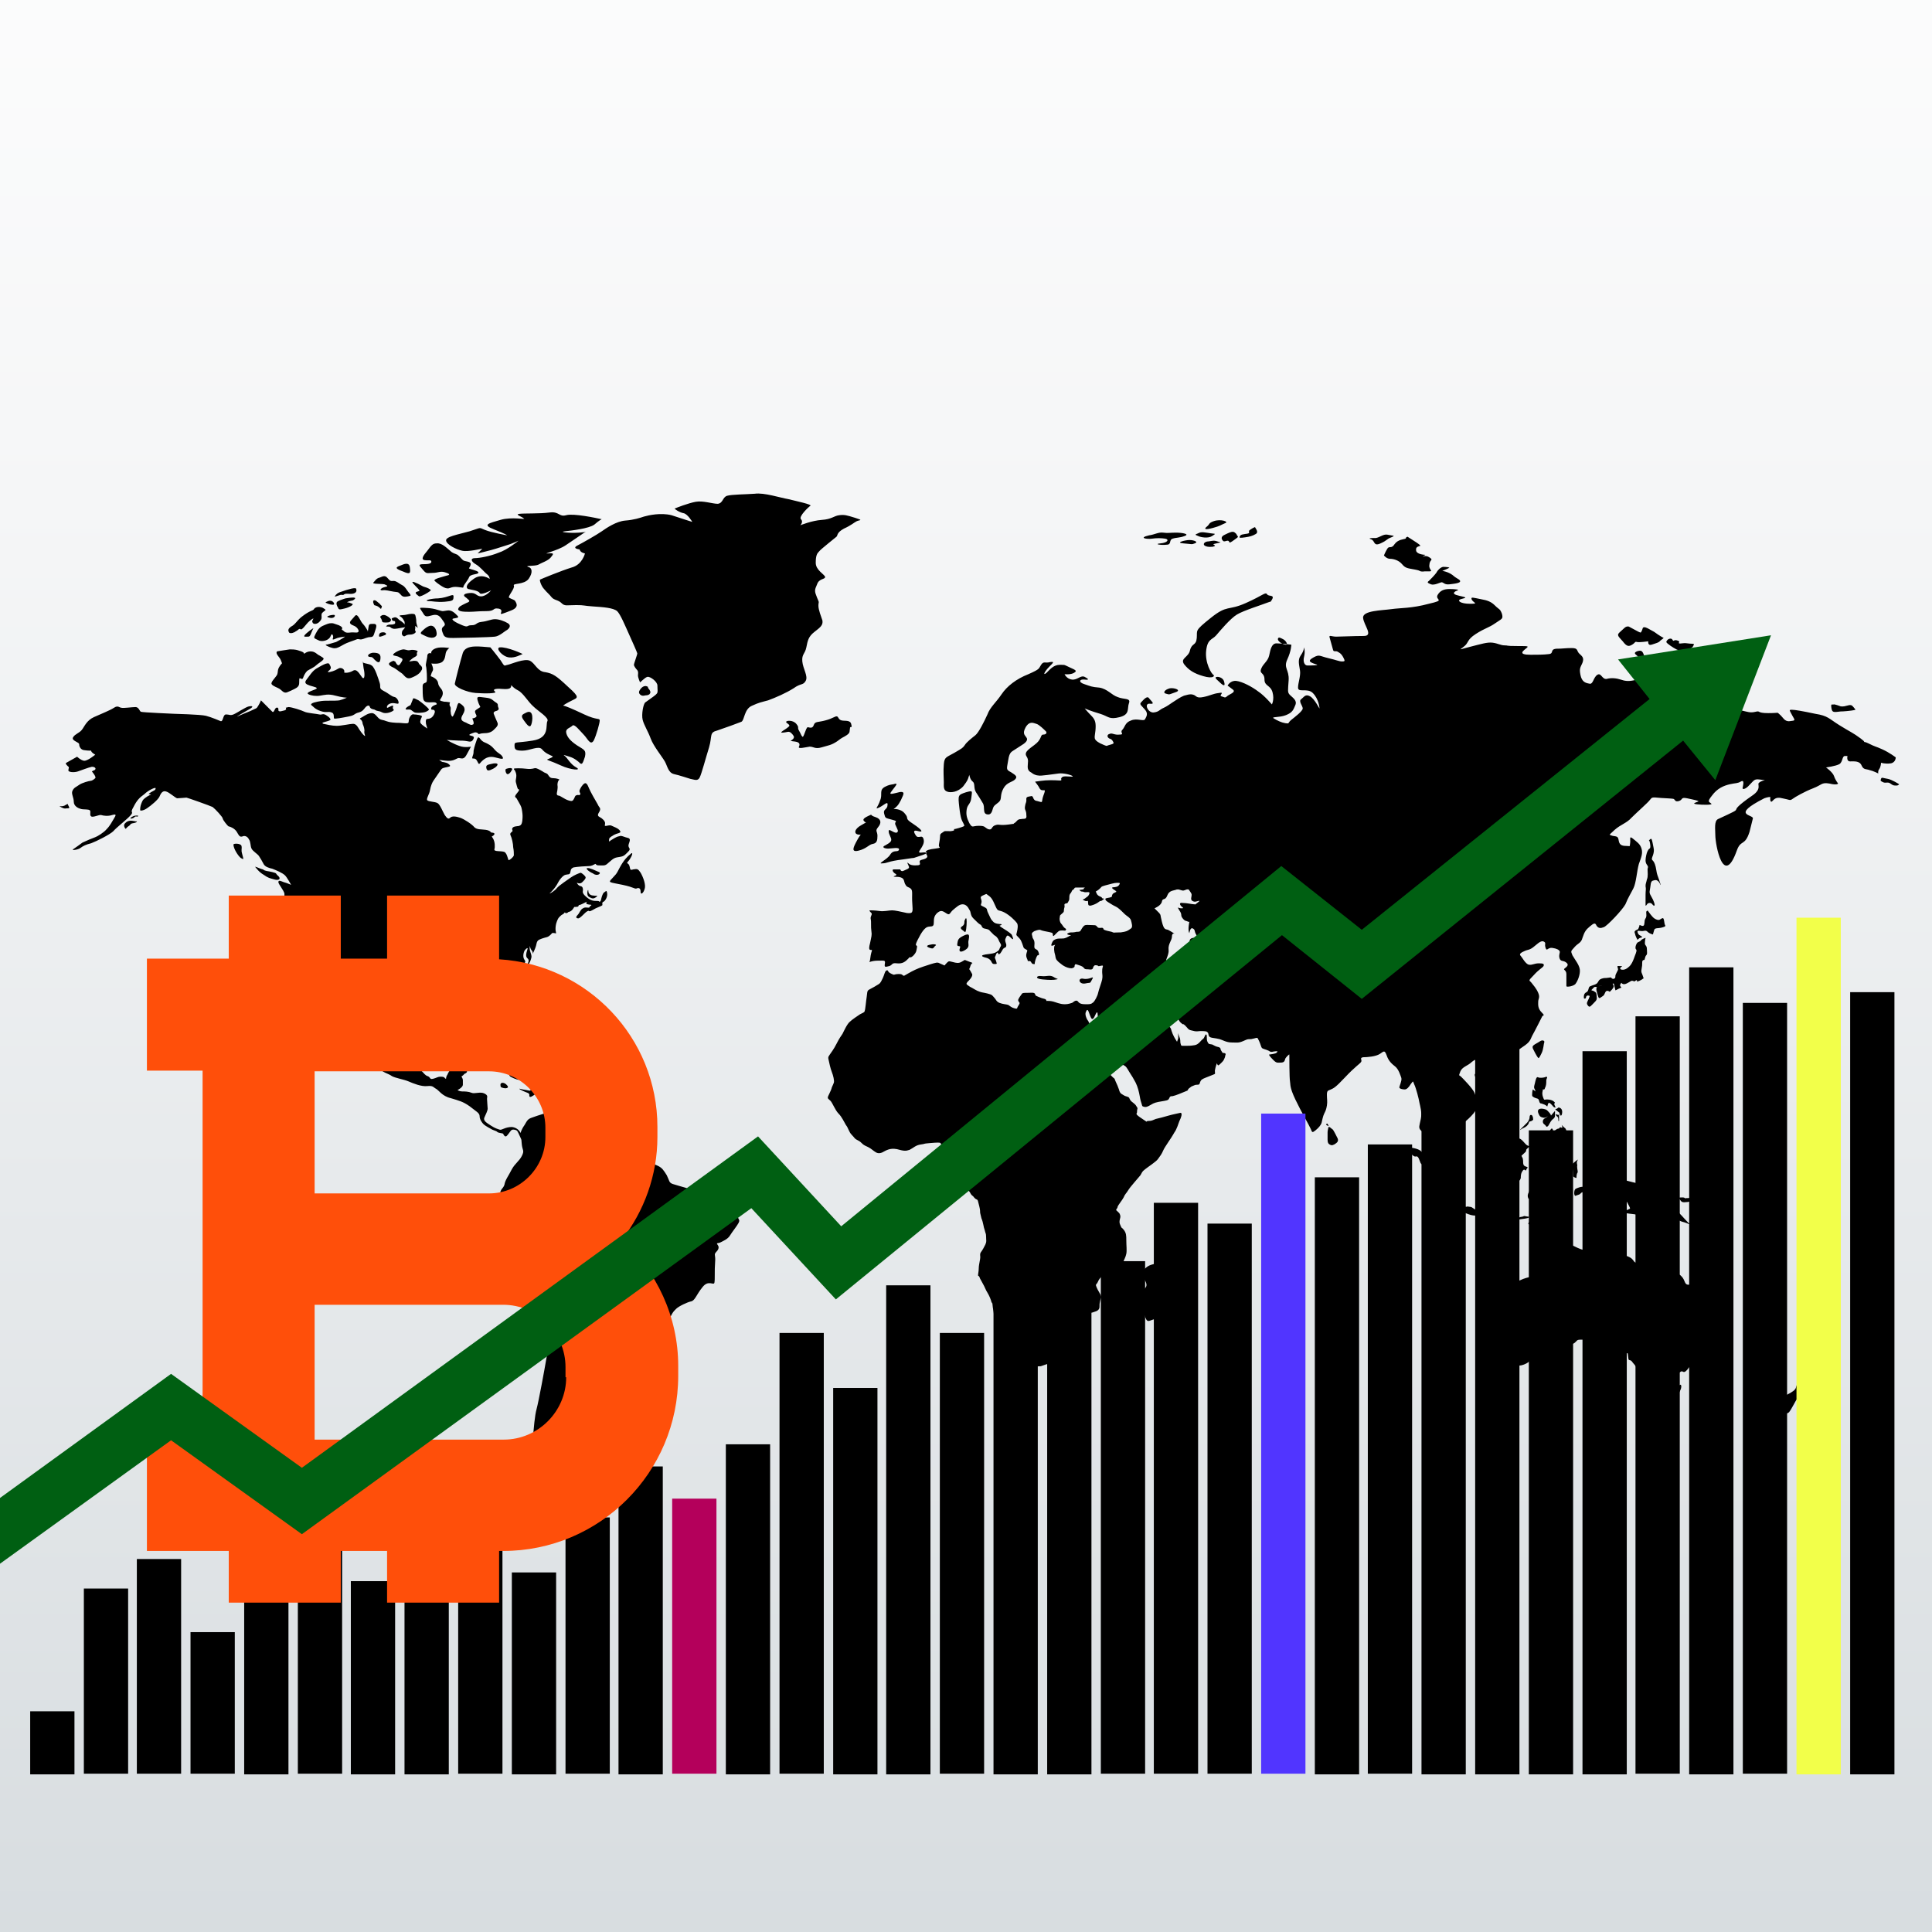 <?xml version="1.0" encoding="utf-8"?>
<!-- Generator: Adobe Illustrator 23.0.1, SVG Export Plug-In . SVG Version: 6.00 Build 0)  -->
<svg version="1.1" id="Layer_1" xmlns="http://www.w3.org/2000/svg" xmlns:xlink="http://www.w3.org/1999/xlink" x="0px" y="0px"
	 viewBox="0 0 288 288" style="enable-background:new 0 0 288 288;" xml:space="preserve">
<rect x="0" y="0" width="288" height="288" fill="#333333" stroke="none"/>
<style type="text/css">
	.st0{fill-rule:evenodd;clip-rule:evenodd;fill:url(#SVGID_1_);}
	.st1{fill:#B4005B;}
	.st2{fill:#5135FF;}
	.st3{fill:#F2FF4A;}
	.st4{fill:#FF4F0A;}
	.st5{fill:#005F12;}
</style>
<g id="New_Symbol_6">
</g>
<g>
	<linearGradient id="SVGID_1_" gradientUnits="userSpaceOnUse" x1="144" y1="-43.087" x2="144" y2="291.209">
		<stop  offset="0" style="stop-color:#FFFFFF"/>
		<stop  offset="0.354" style="stop-color:#F5F6F7"/>
		<stop  offset="0.963" style="stop-color:#D9DEE1"/>
		<stop  offset="1" style="stop-color:#D7DCE0"/>
	</linearGradient>
	<rect x="0" class="st0" width="288" height="288"/>
	<path d="M33.7,106.5c0.5,0,0.6,0.2,1.1,0c0.5-0.2,1.8-1.1,2.3-1.2c0.5-0.1,0.8,0,0.1,0.4c-0.7,0.4-2.1,1.2-1.8,1.1
		c0.2-0.1,0.9-0.4,1.9-0.8c1-0.5,0.9-0.3,1.2-0.8c0.3-0.5,0.4-0.8,0.4-0.8s1.6,1.6,1.7,1.7c0.1,0.1,0.2,0,0.3-0.2
		c0.1-0.2,0.2-0.5,0.5-0.4c0.2,0.1,0,0.5,0.2,0.5c0.1,0.1,0.4,0,0.8-0.1c0.4-0.1,0.2-0.4,0.2-0.4s0,0,0.4-0.1c0.5,0,2,0.5,2.4,0.7
		c0.4,0.2,1.8,0.3,2.2,0.4c0.4,0.1,0.5-0.2,1,0.1c0.5,0.3,0.9,0.7,0.5,0.8c-0.4,0.2-1.4,0.3-0.9,0.5c0.5,0.1,1.3,0.3,2,0.3
		c0.7,0,2-0.3,2.4-0.3c0.4,0,0.6,0.2,1,0.9c0.4,0.6,0.7,0.9,0.8,0.9c0.1,0.1-0.1-0.3-0.1-0.6c0.1-0.3-0.1-0.9-0.2-1.1
		c-0.1-0.2,0-0.3-0.2-0.6c-0.2-0.3-0.5-0.2,0.1-0.5c0.5-0.3,0.9-0.6,1.5-0.6c0.6,0.1,0.8,0.9,1.4,1c0.6,0.1,0.7,0.3,1.6,0.4
		c1,0.1,0.6,0,1.6,0.1c1.1,0.1,0.7-0.1,0.9-0.7c0.2-0.5,0.5-0.7,0.7-0.6c0.3,0,1.2,0.1,1.2,0.3c0,0.1-0.4,0.7-0.2,1
		c0.2,0.3,1,0.8,1,0.8s-0.2-0.7-0.2-0.7c0-0.1-0.1-0.6,0.1-0.7c0.1-0.1,0.7,0.1,1.1-0.7c0.4-0.8-0.3-0.7-0.3-0.7s-0.2,0-0.1-0.3
		c0.1-0.3,0.8-0.5,0.8-0.5s0,0.1,0-0.1c-0.1-0.3-0.6-0.2-1.1-0.2c-0.5,0-0.8-0.1-0.9-0.5c-0.1-0.4-0.1-1.3-0.1-1.9
		c0-0.6,0.5-0.4,0.6-0.7c0.1-0.3,0-2-0.1-2.3c-0.1-0.3,0.2-1.1,0.2-1.6c0.1-0.5,0.6-0.3,0.6-0.3c-0.1-0.2,0.1-0.6,0.8-0.8
		c0.7-0.2,1.9,0,1.9,0s-0.1,0-0.4,0.4c-0.3,0.4-0.1,1.1-0.6,1.6c-0.5,0.5-1.7,0.3-1.7,0.3s0.4,0.8,0.2,1.1c-0.2,0.3-0.3,0.8-0.3,0.8
		s1,0.3,1.1,1c0.1,0.7,0.6,0.8,0.7,1.4c0.1,0.6-0.5,1.1-0.4,1.2c0.1,0.1,0.2,0.1,0.6,0.2c0.4,0,0.9,0.1,0.9,0.1s-0.2,0.3,0,0.6
		c0.2,0.3,0,0.5,0.1,0.9c0,0.4,0.2,0.7,0.3,0.6c0.1-0.1,0.5-1,0.6-1.4c0.1-0.4,0.2-0.6,0.3-0.6c0.2,0,0.8,0.5,0.8,0.7
		c0.1,0.2,0.1,0.5-0.2,1c-0.3,0.5-0.3,0.8,0,1c0.3,0.2,0.3,0.1,0.8,0.4c0.5,0.2,0.4,0.2,0.7,0.1c0.3-0.1-0.1-0.9-0.1-0.9
		c0,0,0.8-0.1,0.6-0.5c-0.2-0.4-0.3-0.6,0-0.8c0.3-0.2,0.6-0.4,0.6-0.4c-0.1-0.3-0.2-0.3-0.4-1c-0.2-0.7,0.2-0.5,1.2-0.4
		c1,0.1,1,0.4,1.5,0.7c0.5,0.3,0.2,0.4,0.4,0.8c0.2,0.4-0.4,0.5-0.4,0.5s-0.4,0.1-0.3,0.4c0.1,0.3,0.3,0.7,0.5,1.2
		c0.3,0.5-0.1,0.8-0.5,1.2c-0.4,0.4-0.9,0.5-1.5,0.5c-0.5,0-0.7,0.2-0.8,0.1c0-0.1-0.3-0.3-0.6-0.2c-0.3,0.1-0.9,0.3-0.7,0.4
		c0.2,0.1,0.8,0.1,0.6,0.5c-0.2,0.5-0.5,0.5-0.9,0.4c-0.5-0.1-0.9-0.1-1.3-0.1c-0.3,0-1.8-0.1-1.8-0.1s1,0.6,1.9,0.9
		c0.8,0.3,1.7,0.1,1.7,0.1s-0.3,0.6-0.7,1.3c-0.4,0.7-0.8,0.4-1.1,0.4c-0.3,0-0.5,0.3-1.2,0.4c-0.6,0.1-1.9-0.2-1.7-0.1
		c0.2,0.1,0.3,0.3,0.6,0.3c0.4,0.1,0.6,0.1,0.9,0.4c0.3,0.3-0.2,0.3-0.6,0.4c-0.4,0.1-0.5,0.1-0.7,0.4c-0.2,0.3-0.9,1.3-1.1,1.6
		c-0.2,0.3-0.4,0.8-0.5,1.4c-0.1,0.6-0.6,1.3-0.4,1.5c0.2,0.2,1.1,0.2,1.5,0.4c0.4,0.2,0.8,1.3,1.1,1.8c0.3,0.4,0.5,0.7,0.8,0.4
		c0.3-0.3,0.9-0.2,1.5,0c0.6,0.2,1.8,1,2.1,1.4c0.4,0.4,1,0.3,1.7,0.4c0.7,0.1,0.8,0.4,0.8,0.4s0.8,0,0.4,0.4
		c-0.3,0.3-0.4,0-0.1,0.5c0.3,0.5,0.3,1.3,0.2,1.6c-0.1,0.4,1,0.2,1.5,0.4c0.5,0.3,0.5,1.4,0.7,1.2c0.2-0.1,0.6-0.4,0.7-0.7
		c0-0.3,0-0.7-0.1-1.2c0-0.5-0.2-1.4-0.4-1.8c-0.2-0.4,0.4-0.5,0.3-0.7c-0.1-0.2-0.1-0.5,0.4-0.6c0.5-0.1,0.5,0,0.8-0.2
		c0.3-0.2,0.3-1.1,0.3-1.4c0-0.3-0.1-1-0.2-1.3c-0.1-0.3-0.6-1.1-0.7-1.3c-0.2-0.2-0.4-0.2,0.1-0.8c0.5-0.6,0.2-0.5,0.1-0.6
		c-0.1-0.2-0.2-0.6-0.3-1c-0.1-0.4,0.2-0.8,0-1.4c-0.2-0.6-0.3-0.4-0.3-0.6c0-0.1,1.1-0.1,1.9,0c0.8,0.1,1.1-0.1,1.3-0.1
		s0.6,0.2,1.1,0.5c0.4,0.3,0.6,0.2,0.8,0.5c0.2,0.3,0.3,0.5,0.8,0.5c0.5,0,0.9,0.2,0.9,0.2s-0.3,0.2-0.3,0.8
		c0.1,0.6-0.1,1.1-0.1,1.3c0,0.2,0.1,0.3,0.3,0.3c0.2,0,0.8,0.5,1.4,0.7c0.6,0.2,0.7,0.1,0.9-0.3c0.2-0.5,0.2-0.4,0.5-0.5
		c0.2,0,0.3,0.1,0.4-0.1c0.1-0.1-0.2-0.3-0.1-0.6c0.1-0.3,0.4-0.8,0.7-1c0.3-0.2,0.5,0.2,0.7,0.7c0.2,0.5,1,1.9,1.3,2.4
		c0.2,0.5,0.5,0.5,0.3,1c-0.3,0.5-0.4,0.7,0,0.9c0.4,0.2,0.8,0.6,0.8,0.9c0,0.3-0.1,0.4,0,0.4c0.1,0.1,0.7-0.2,1,0
		c0.4,0.2,0.8,0.3,1.1,0.6c0.3,0.3,0.2,0.4-0.1,0.5c-0.4,0.1-0.8,0.3-0.9,0.4c-0.2,0.1-0.5,0.3-0.5,0.5c0,0.2-0.1,0.5,0.2,0.2
		c0.3-0.2,0.8-0.5,1.1-0.6c0.4-0.1,0.1,0,0.4-0.1c0.3,0,0.6,0.2,1.1,0.3c0.4,0.1,0.3,0.4,0.2,0.7c-0.1,0.3-0.2,0.5,0,0.8
		c0.2,0.3-0.1,0.5-0.5,0.9c-0.4,0.4-0.7,0.4-1.3,0.5c-0.6,0.1-0.9,0.5-1.4,0.9c-0.4,0.4-0.7,0.3-1.3,0.3c-0.6,0-0.4-0.3-0.6-0.2
		c-0.2,0.1-0.5,0.3-0.9,0.3c-0.4,0-1.8,0.1-2.3,0.2c-0.5,0.2-0.4,0.5-0.5,0.8c-0.1,0.3-0.3,0.2-0.7,0.3c-0.4,0.1-0.9,0.7-1.3,1.5
		c-0.5,0.8-1.1,1.3-1.1,1.3c0.1,0,0.8-0.4,1.1-0.8c0.3-0.4,1.7-1.3,2.1-1.6c0.4-0.3,1.3-0.7,1.5-0.7c0.2,0.1,0.7,0.5,0.7,0.7
		c0,0.2-0.2,0.4-0.5,0.7c-0.4,0.4-0.9,0-0.8,0.1c0,0.1,0.3,0.5,0.6,0.5c0.3,0.1,0.3,0.4,0.3,0.6c0,0.2-0.2,0.4,0.5,1
		c0.7,0.6,1.1,0.6,1.6,0.6c0.5,0,0.2,0.2,0.4,0.1c0.2,0,0.2-0.4,0.3-0.7c0.1-0.3,0.2-0.6,0.4-0.7c0.2-0.1,0.3-0.4,0.4,0.1
		c0.1,0.5-0.2,1.1-0.5,1.3c-0.3,0.1-0.2,0.3-0.2,0.5c0,0.1-0.3,0.2-1,0.5c-0.7,0.4-0.9,0.5-1,0.4c-0.1-0.1-0.4,0.1-0.7,0.4
		c-0.3,0.3-0.7,0.7-0.9,0.7c-0.2,0-0.5-0.1-0.1-0.5c0.3-0.3,0.4-0.8,0.8-1c0.3-0.2,0.5-0.1,0.8-0.1c0.3,0,0.1-0.2,0.4-0.3
		c0.2-0.2-0.2-0.1-0.5-0.2c-0.4-0.1-0.1-0.4-0.1-0.4l-0.4,0.2c0,0-0.6,0.3-0.7,0.3c-0.2,0-0.1,0.1-0.2,0.2c0,0.1-0.6,0.1-0.6,0.1
		s-0.3,0.6-0.7,0.7c-0.4,0.1-0.1,0.1-0.4,0.2c-0.3,0.1-0.3-0.2-0.3-0.1c-0.1,0.1-0.1,0.2-0.5,0.4c-0.3,0.3-0.5,0.3-0.8,1.3
		c-0.2,0.9,0,1.3,0,1.4c0,0.1-0.4-0.1-0.6,0c-0.1,0.1-0.4,0.5-0.8,0.6c-0.4,0.1-1.1,0.3-1.3,0.5c-0.2,0.2-0.2,0.4-0.3,0.8
		c-0.1,0.4-0.5,1.2-0.5,1.2s0.1-0.3-0.2-0.6C79,141.3,79,141,79,141s-0.1,0.3,0,0.7c0.1,0.4,0.3,0.7,0.2,1.1c-0.1,0.4-0.3,0.9-0.5,1
		c-0.2,0.1,0.1-0.3,0.1-0.6c0-0.3-0.2-0.3-0.3-0.5c-0.1-0.2-0.1-0.5,0.1-1.1c0.2-0.5-0.2-0.2-0.4,0.1c-0.2,0.4-0.3,1,0,1.4
		c0.3,0.4-0.2,0.4,0,1c0.2,0.6-0.3,0.9-0.2,1c0.1,0.1,0.3,0,0.4,0.3s-0.2,0.2-0.3,0.2c-0.1,0.1-0.1,0.2,0,0.4
		c0.1,0.2,0.2,0.1,0.1,0.1c-0.1,0.1-0.2,0.3-0.5,0.4c-0.3,0.1-0.3-0.1-0.5,0.2c-0.2,0.2-0.3,0.4-0.5,0.6c-0.2,0.2-0.3,0.2-0.5,0.3
		c-0.2,0.2-0.3,0.3-0.5,0.5c-0.2,0.2-0.8,0.5-1.1,0.9c-0.3,0.4-0.2,0.5-0.4,1.2c-0.1,0.7,0.4,1.8,0.7,2.9c0.3,1.1,0.5,0.8,0.4,1.1
		c0,0.3-0.2,0.8-0.4,1c-0.2,0.2-0.4-0.2-0.7-0.4c-0.3-0.2-0.1-0.4-0.4-0.9c-0.3-0.5-0.3-0.7-0.3-1c0-0.4-0.1-0.9-0.3-1.3
		c-0.2-0.4-0.5-0.9-1.1-0.7c-0.5,0.2-0.4,0.1-0.7,0c-0.3-0.1-1.1-0.4-1.4-0.2c-0.4,0.2-1.6-0.1-1.9,0c-0.3,0.1-0.4,0.1-0.4,0.3
		c0,0.2-0.1,0.2,0.3,0.3c0.5,0.1,0.4,0.3,0.4,0.5c0,0.2-0.4-0.1-0.5-0.2c-0.2-0.1-0.3,0.1-0.7,0.1c-0.3,0-0.4-0.3-0.6-0.3
		c-0.3,0-0.4,0-0.7-0.1c-0.3-0.1-0.6-0.3-0.9-0.3c-0.3,0-1.5,0.8-2.1,1.2c-0.6,0.4-1,0.8-1.1,1.2c-0.1,0.3-0.1,0.4,0.3,0.9
		c0.5,0.5,0.2,0.4,0.2,0.7c-0.1,0.3-0.4,0.6-0.7,1.4c-0.3,0.7-0.1,1.1,0.3,1.8c0.4,0.7,0.7,1.2,1,1.5c0.3,0.3,0.5,0.6,0.8,0.7
		c0.3,0.1,0.3,0.2,0.4,0.3c0.1,0.1,0.1,0.2,0.5,0.1c0.4-0.1,0.7-0.3,1-0.3c0.3,0,0.6,0,0.7,0.2c0.2,0.2,0.2,0.1,0.2,0
		c0-0.1,0.1-0.4,0.2-0.5c0-0.1,0.4-0.7,0.5-1c0.1-0.3,0.1-0.9,0.5-1c0.4,0,1.2-0.2,2-0.2c0.8,0.1,0.4,0.4,0.2,0.8
		c-0.2,0.4-0.3,0.4-0.3,0.7c0,0.3,0.1,0.3-0.2,0.5c-0.2,0.2-0.1-0.1-0.2,0.1s-0.5,0.4-0.4,0.4c0,0,0.2,0.3,0.2,0.5s0,0.2,0,0.7
		c0,0.4-0.8,0.8-0.8,0.8s0.3,0.2,0.7,0.2c0.4,0,0.9,0,1.4,0.2c0.4,0.2,1.3-0.2,1.9,0.1c0.6,0.3,0.4,0.5,0.4,0.8
		c0,0.3,0.1,1.3,0.1,1.5c0,0.2-0.3,0.9-0.5,1.3c-0.2,0.5,0.4,0.8,1,1.2c0.6,0.4,1,0.5,1.3,0.6c0.3,0.1,0.8-0.4,1.8-0.4
		c1,0.1,1.3,0.9,1.3,0.9s0.1-0.5,0.6-1.2c0.4-0.7,0.5-0.9,1.1-1.1c0.6-0.2,0.8-0.3,1.8-0.6c1-0.3,0.8-0.1,1.3,0
		c0.5,0,1.7,0.1,2.9,0.5c1.2,0.4,3,0.5,3.7,0.7c0.7,0.3,1,1.1,1.7,1.8c0.7,0.7,1.6,1.3,2,1.6c0.4,0.3,2.5,0.6,3,0.8
		c0.5,0.2,1.1,1,1.2,1.4c0,0.5,0.5,0.7,1.2,1c0.6,0.3,0.8,0.6,1.3,1.4c0.4,0.8,0.3,1.1,0.9,1.3c0.6,0.2,4.6,1.3,5.6,1.7
		c1,0.4,2.3,1.4,2.6,1.6c0.3,0.1,0.9-0.1,1.2,0c0.3,0.1-0.2,0.9,0.2,1.5c0.3,0.6,0.4,0.6,0.2,1c-0.2,0.4-1,1.4-1.3,1.9
		c-0.3,0.5-1,0.8-1.4,1c-0.4,0.2-0.7,0-0.4,0.4c0.3,0.4,0,0.8-0.3,1.1c-0.3,0.4,0,0.3-0.1,1.5c-0.1,1.2,0,2.5-0.1,3
		c-0.1,0.5-0.9-0.5-1.8,0.7c-0.9,1.1-1.1,2-1.7,2.1c-0.5,0.1-1.8,0.7-2.2,1.1c-0.4,0.4-0.5,0.5-0.8,1.1c-0.3,0.6-0.5,1.8-0.8,2.5
		c-0.3,0.7-0.8,1.1-1.8,2.1c-1.1,1-1.5,2-2.2,2.7c-0.7,0.8-0.5,0.6-0.7,0.7c-0.4,0.4-1.9-0.6-1.5-0.1c0.3,0.4-0.2,0,0.1,0.4
		c0.2,0.4,0.4,0.5-0.1,1.2c-0.5,0.7-1.1,0.5-1.6,0.6c-0.4,0.1-1.1-0.4-1.1-0.2c0,0.3-0.3,0.9-0.6,1.1c-0.3,0.2-1.2,0.4-1.2,0.5
		c0.4,2,1.3,2.2,0.4,2.1c-2.5-0.2-0.7-0.8-2.5,2.8c-0.3,0.6-0.5,0.3-0.5,0.9c0,0.7,0,1.2,0.4,1.6c0.4,0.4,0.1,0.4-0.5,1
		c-0.6,0.6-0.6,0.5-1.2,1.3c-0.6,0.8-1.1,0.8-0.9,1.4c0.2,0.6,0.2,1.6,0.6,2.5c0.3,1,1,0.8,2.1,1.4c1.1,0.7,1.2,0.3,1.8,0.5
		c0.5,0.2-0.4,0.2-1.3,0.4c-1,0.2-1.6,0.4-2.2,0.2c-0.7-0.1-2.2-1.1-2.8-1.4c-0.5-0.4-1.4-1.1-1.7-1.8c-0.3-0.7-0.5-1.4-0.9-2.3
		c-0.4-0.9-0.1-1.5,0.1-3.6c0.2-2,0.3-3.6,0.6-4.7c0.3-1.1,1.2-6,1.4-7.2c0.2-1.3,1.4-6.4,1.5-7.2c0.1-0.8,0.2-1.4,0.3-2.2
		c0.2-0.8,0.1-2.4,0.1-2.5c0-0.1-0.1-0.1-0.3-0.9c-0.2-0.8-0.6-1.1-1.2-1.4c-0.6-0.3-1.1-0.7-1.6-1.1c-0.4-0.3-1-0.7-1.4-1.3
		c-0.4-0.6-0.9-1.7-1.1-2.2c-0.2-0.5-1-2.1-1.8-3.2c-0.8-1.1-0.8-1.1-1.2-2.3c-0.4-1.2,0.3-1.2,0.5-1.9c0.1-0.7,0.6-1.3,1.1-2.3
		c0.5-0.9,1.1-1.2,1.5-2c0.4-0.8,0.1-0.8,0-1.6c-0.1-0.8,0-0.7-0.2-1.1c-0.2-0.4-0.4-1-0.6-1.1c-0.2-0.1-0.6-0.2-0.8,0
		c-0.2,0.2-0.6,0.9-0.8,0.9c-0.2,0-0.3-0.2-0.4-0.4c-0.1-0.1-0.8-0.1-0.9-0.3c-0.1-0.1-0.5-0.2-0.7-0.3c-0.2-0.1-1.1-0.6-1.3-0.8
		c-0.2-0.2-0.6-0.7-0.6-1.2c0-0.5-0.5-0.7-1.5-1.5c-1-0.7-1.5-0.8-2.8-1.2c-1.3-0.3-1.8-1.2-2.2-1.4c-0.4-0.2-0.4-0.5-1.3-0.4
		c-0.9,0.1-2.1-0.4-2.8-0.7c-0.7-0.3-2-0.5-2.5-0.8c-0.5-0.4-1.5-0.5-1.9-1.3c-0.4-0.8-0.3-0.5-0.2-1.3c0.2-0.7-0.9-1.4-1.6-2.1
		c-0.6-0.7-1.1-0.8-1.5-1.7c-0.3-0.9-0.8-0.8-1.5-1.4c-0.6-0.6-0.7-1.4-0.9-2.1c-0.3-0.7-2-1.7-2-1.7s0.5,1.2,0.7,1.7
		c0.2,0.5,0.7,1.6,1.2,2.5c0.5,0.8,1,1.1,1.5,1.9c0.5,0.8,0,1.4-0.2,1c-0.2-0.3-0.9-0.5-0.9-0.9c0-0.4-0.2-0.6-0.3-1
		c-0.2-0.3-0.8-0.7-1.5-1.2c-0.7-0.5-1.1-0.8-0.7-0.8c0.4,0,1,0.4,0.9,0.1c-0.1-0.2-0.9-1-1.2-1.6c-0.4-0.5-0.5-1.1-0.8-2
		c-0.4-0.9-1.7-1.8-2.3-1.8c-0.6-0.1-0.8-0.4-1-1c-0.2-0.7-0.3-1.4-0.6-1.9c-0.3-0.5-1.5-2.3-1.6-2.9c0-0.7-0.4-2.6,0.1-3.7
		c0.4-1.1,0.3-3.5,0.3-4c-0.1-0.5-0.9-1.4-0.9-1.7c0-0.4,0.5-0.1,0.8,0c0.4,0.1,1.1,0.4,1.1,0.4s-0.6-1.1-0.9-1.4
		c-0.4-0.4-1.4-0.8-1.9-1c-0.5-0.1-1.1-0.3-1.3-0.7c-0.2-0.4-0.5-0.9-0.7-1.2c-0.2-0.3-0.9-0.7-1.1-1.1c-0.2-0.4-0.1-1-0.4-1.4
		c-0.2-0.4-0.6-0.6-1-0.4c-0.4,0.1-0.5-0.2-0.8-0.7c-0.3-0.5-1-0.8-1.2-0.8c-0.2-0.1-0.9-1-0.9-1.2c0-0.2-1.1-1.4-1.5-1.7
		c-0.4-0.2-3.8-1.4-3.9-1.4c-0.1,0-1.1,0.1-1.4,0.1c-0.3-0.1-1.2-0.9-1.6-1c-0.5-0.2-0.8,0.2-1,0.7c-0.2,0.5-1.3,1.4-1.9,1.8
		c-0.6,0.4-1.1,0.4-1,0.2c0-0.2,0-0.5,0.2-1c0.2-0.5,0.3-0.6,0.9-1c0.6-0.3,0.6-0.3,0.4-0.3c-0.2,0-0.4,0,0.1-0.3
		c0.5-0.3,0.7-0.3,0.7-0.6c0-0.2-1.1,0.3-1.7,0.9c-0.7,0.5-1.1,0.9-1.6,1.9c-0.6,1,0.1,0.6-0.4,1.2c-0.5,0.6-2.2,1.9-2.6,2.4
		c-0.5,0.5-2.5,1.5-3.3,1.8c-0.8,0.2-1.2,0.4-1.6,0.7c-0.4,0.3-1.4,0.4-1.1,0.2c0.3-0.2,1-0.7,1.4-1c0.4-0.2,1.6-0.7,1.9-0.8
		c0.3-0.1,1.3-0.7,1.7-1.2c0.5-0.5,0.8-1.1,1.1-1.6c0.3-0.5,0.4-0.7-0.3-0.5c-0.6,0.2-1.3,0.1-1.6,0c-0.3-0.1-1.2,0.4-1.5,0.2
		c-0.3-0.2,0-0.7-0.2-0.9c-0.2-0.2-0.9-0.1-1.3-0.2c-0.4-0.1-1.1-0.4-1.1-1.1c0-0.6-0.4-1.2-0.2-1.6c0.2-0.5,0.6-0.6,1-0.9
		c0.4-0.3,1.5-0.6,1.7-0.6c0.2,0,0.5-0.2,0.7-0.4c0.2-0.2-0.5-1-0.5-1s0.1-0.1,0.4-0.2c0.3-0.2,0.1-0.5-0.4-0.5
		c-0.5,0.1-1.5,0.5-2.1,0.7c-0.6,0.2-1.5,0.1-1.4-0.2c0-0.3,0.2-0.4-0.1-0.6c-0.2-0.2-0.4-0.4-0.2-0.5c0.2-0.1,1.6-0.9,1.6-0.9
		s0.5,0.5,1,0.6c0.5,0.1,1.7-0.9,1.7-0.9c-0.7-0.4-0.6-0.6-0.6-0.6s-1.2,0-1.4-0.2c-0.3-0.2-0.4-0.5-0.4-0.8c-0.1-0.3-1.2-0.5-0.9-1
		c0.3-0.5,0.9-0.6,1.3-1.1c0.4-0.5,0.7-1.4,1.8-1.9c1.1-0.5,2.4-1,3-1.4c0.6-0.4,0.8,0,1.1,0c0.2,0.1,1.6-0.1,2.1-0.1
		c0.5,0,0.6,0.6,0.8,0.7c0.2,0.1,4.9,0.3,4.9,0.3s4,0.1,4.8,0.3c0.8,0.2,2.2,0.8,2.2,0.8C33.3,107.6,33.2,106.5,33.7,106.5z
		 M87.2,82.5c0,0-0.4,1.7-2,2.1c-1.6,0.5-4.5,1.7-4.7,1.8c-0.1,0.1,0.2,1,0.6,1.4c0.4,0.5,0.8,0.8,1.1,1.2c0.4,0.5,1,0.4,1.5,0.9
		c0.5,0.5,0.8,0.3,2.2,0.3c1.3,0,1,0.1,2.5,0.2c1.5,0.1,3,0.2,3.6,0.7c0.5,0.5,1.2,2.2,1.7,3.3c0.5,1.1,1.3,2.9,1.3,3
		c0,0.2-0.5,1.5-0.5,1.7c0,0.2,0.3,0.6,0.5,0.8c0.2,0.3,0.1,0.5,0.1,0.8c0,0.3,0.3,1,0.3,1c0,0.1,0.7-0.7,1.1-0.8
		c0.4-0.1,1.5,0.7,1.5,1.3c0,1.4,0.4,0.9-1.8,2.5c-0.3,0.2-0.6,1.8-0.4,2.6c0.2,0.8,0.8,1.7,1.2,2.8c0.4,1.1,1.7,2.7,2.1,3.4
		c0.4,0.7,0.5,1.7,1.4,1.9c0.9,0.2,1.7,0.5,2.4,0.7c0.6,0.1,1.1,0.4,1.4-0.2c0.3-0.6,0.9-2.9,1.4-4.5c0.5-1.7,0-2.2,1.2-2.5
		c1.2-0.4,3.1-1.1,3.6-1.3c0.5-0.2,0.4-1.9,1.6-2.4c1.1-0.5,1.3-0.5,2.4-0.8c1.1-0.4,2.7-1.1,3.8-1.8c1.1-0.8,1.4-0.4,1.8-1.1
		c0.4-0.7-0.4-1.8-0.5-2.9c-0.1-1.1,0.4-1.1,0.6-2.1c0.2-1,0.3-1.6,1.2-2.3c0.9-0.7,1.3-1,1.2-1.7c-0.2-0.6-0.6-1.6-0.6-2.2
		c0-0.7,0.2-0.3-0.2-1.2c-0.4-1-0.4-1.1,0-2c0.3-0.9,1.2-0.7,1.2-1.1c-0.1-0.4-1.4-1-1.4-2.1c0-1.1,0.2-1.4,0.5-1.7
		c0.2-0.3,2.5-2.1,2.6-2.2c0.2-0.2,0-0.6,1.1-1.2c1.1-0.5,1.5-0.9,1.9-1.1c0.4-0.2,1.1-0.1-0.2-0.5c-1.3-0.4-1.6-0.5-2.4-0.4
		c-0.8,0.1-1.1,0.6-2.6,0.7c-1.5,0.1-3.2,0.8-3.2,0.8s0.5-0.5,0.1-0.9c-0.4-0.4,1.2-1.9,1.4-2c0.3-0.2-2.1-0.7-3.3-1
		c-1.2-0.2-3.6-1-5-0.8c-1.4,0.1-3.4,0.1-4.1,0.3c-0.7,0.2-0.6,1.1-1.4,1.2c-0.8,0-2.2-0.5-3.3-0.3s-2.9,0.9-3.1,1
		c-0.2,0,0.7,0.6,1.3,0.7c0.6,0.1,1.3,1.3,1.3,1.3s-1.6-0.5-3.1-1c-1.6-0.4-3.4,0-4.1,0.2c-0.6,0.2-1.5,0.5-2.8,0.6
		c-1.3,0.1-2.8,1.1-3.5,1.6c-0.7,0.5-3,1.8-3.6,2.1c-0.6,0.3-0.4,0.5,0.3,0.6C86.5,82.4,87.2,82.5,87.2,82.5z M54.2,99.6
		c0.2,0.8,0.2,1.8-0.2,1.4c-0.4-0.5-0.8-1.4-1.4-1c-0.7,0.4-1.4,0.3-1.3,0.2c0.1-0.1,0-0.5-0.4-0.6c-0.3-0.1-0.5,0.1-0.9,0.3
		c-0.4,0.2-1.5,0.5-1,0.1c0.5-0.4,0.3-0.6,0.1-1c-0.2-0.4-1.3,0.3-2,0.7c-0.6,0.4-1,1.1-1.4,1.6c-0.4,0.5-0.1,0.7,0.5,0.9
		c0.6,0.2,1.5,0.3,0.7,0.6c-0.8,0.3-1.3,0.5-0.9,0.7c0.4,0.2,1.1,0.3,1.7,0.2c0.7-0.1,1.2-0.3,2.3,0c1.1,0.3,1.7,0.3,1.7,0.3
		s-0.4,0.2-1.1,0.4c-0.7,0.1-2,0-2.7,0.1c-0.7,0.1-1.7,0.3-1.5,0.6c0.3,0.2,0.5,0.6,1.4,0.9c0.9,0.3,1.1,0,1.6,0.2
		c0.5,0.1,0.3,0.8,0.4,0.9c0.1,0.1,1.2-0.1,2.2-0.3c1-0.2,0.7-0.4,1.5-0.6c0.8-0.2,0.8-0.8,1.3-1c0.5-0.1,0.1,0.3,0.7,0.5
		c0.6,0.1,0.3,0.2,0.9,0.3c0.6,0.1,0.5,0.3,1.1,0.3c0.6,0,1.3-0.4,1.2-0.5c-0.1-0.1-0.2-0.2-0.1-0.5c0.1-0.3-0.6,0.1-0.8,0.2
		c-0.2,0.1-0.2-0.4,0.3-0.6c0.5-0.2,0.9,0,1.2,0c0.3,0,0-0.9-0.5-1c-0.5-0.1-0.8-0.5-1.6-0.9c-0.8-0.4-0.4-0.6-0.6-1.2
		c-0.2-0.6-0.7-2.3-1.2-2.6c-0.4-0.3-0.9-0.2-1.4-0.5C54.1,98.5,54.1,98.9,54.2,99.6z M41.9,98.5c0.2,0.6,0.2,0.2-0.2,0.8
		c-0.4,0.6-0.2,0.8-0.4,1.3c-0.3,0.5-1,1.1-0.8,1.4c0.2,0.3,0.9,0.5,1.2,0.7c0.3,0.2,0.6,0.7,1.1,0.5c0.5-0.2,0.7-0.3,1.1-0.5
		c0.4-0.2,0.7-0.4,0.7-0.9c0-0.5,0-0.7,0.1-0.7c0.1,0,0.4,0.3,0.5-0.1c0.1-0.3,0.3-0.7,0.6-1c0.3-0.2,1-0.5,1.3-0.8
		c0.3-0.3,0.9-0.6,1.1-0.9c0.2-0.2-0.3-0.4-0.6-0.6c-0.3-0.1-0.6-0.6-1.3-0.6c-0.7,0-1,0.5-1,0.3c0-0.2-0.4-0.3-0.7-0.4
		c-0.3-0.1-0.5-0.2-1.4-0.2c-0.8,0.1-1.2,0.2-1.9,0.3C41,97.5,41.7,97.9,41.9,98.5z M61.2,105.1c-0.1,0.1-0.5,0.2-0.7,0.5
		c-0.2,0.3,0.5,0.1,0.7,0.2c0.2,0.1,0.4,0.3,0.6,0.4c0.2,0.1,1.2,0.1,1.7-0.1c0.4-0.2,0.5-0.3,0.4-0.4c0-0.1-0.9-0.9-1.5-1.3
		c-0.6-0.3-0.6-0.3-0.8-0.3C61.5,104.3,61.3,104.9,61.2,105.1z M58.4,98.6c-0.4,0.2-0.7,0.4,0,0.8c0.7,0.3,0.9,0.6,1.4,0.9
		c0.5,0.3,0.7,1.1,1.6,0.7c1-0.4,1.3-0.8,1.5-1.2c0.1-0.4-0.1-0.5-0.4-0.8c-0.2-0.4-0.3-0.5-0.8-0.5c-0.5,0.1-0.7,0.1-0.7,0.1
		s0.3-0.4,0.9-0.7c0.5-0.3,0.1-0.4,0.3-0.7c0.3-0.2-0.6-0.4-1-0.3c-0.4,0.1-0.4,0-1-0.1c-0.6,0-1.6,0.6-1.6,0.8c0,0.2,0.5,0.1,1,0.4
		c0.4,0.2,0.6,0.2,0.1,0.9c-0.4,0.7-0.7-0.2-0.8-0.3C58.7,98.6,58.8,98.4,58.4,98.6z M55.6,97.3c-0.7,0.1-0.9,0.5-0.6,0.6
		c0.3,0.1,0.4-0.1,0.8,0.4c0.4,0.4,0.8,0.7,0.9,0C56.8,97.6,56.6,97.3,55.6,97.3z M44.9,92c-0.7,0.6-0.9,1.1-1.5,1.4
		c-0.6,0.4-0.4,0.7-0.3,0.9c0.2,0.2,0.8,0,1-0.2c0.3-0.1,0.5-0.5,0.7-0.3c0.2,0.2,0.8-0.7,1.1-1c0.3-0.3,0.7-0.6,0.8-0.6
		c0.1,0-0.3,0.4-0.1,0.6c0.1,0.3,0.7,0.3,1.1-0.2c0.5-0.5,0-1,0.4-1.3c0.4-0.4,0.7-0.3,0-0.7c-0.7-0.3-1.2,0-1.3,0.2
		C46.6,91.1,46.3,90.9,44.9,92z M49.4,92.9c-0.4,0-0.6,0.1-1.3,0.4c-0.7,0.3-1,1.1-1.2,1.5c-0.2,0.4,0.1,0.4,0.7,0.7
		c0.6,0.2,1.5-0.1,1.7-0.7c0.2-0.6,0.5,0.1,0.3,0.4c-0.1,0.3,0.4,0,0.7-0.1c0.3-0.1,1.1-0.2,1.1-0.2c0.1,0-0.7,0.5-1.3,0.8
		c-0.7,0.2-1.3,0.4-1.5,0.4c-0.2,0,0.2,0.3,1,0.5c0.8,0.2,1.3-0.5,2.5-0.9c1.2-0.4,1.1-0.5,1.5-0.4c0.4,0.1,0.8-0.2,1.3-0.3
		c0.5-0.1,0.7,0.1,0.9-0.6c0.2-0.7,0.6-1.4-0.1-1.4c-0.7,0-0.7,0-0.8,0.7c-0.1,0.8-0.1,0.3-0.1,0.3s-0.4-0.7-0.7-1
		c-0.3-0.3-0.5-0.9-0.8-1.2c-0.3-0.3-0.4,0.1-0.9,0.6c-0.5,0.5-0.1,0.7,0.4,0.9c0.5,0.2,0.8,0.8,0.6,0.9c-0.2,0.2-0.5,0-1.3,0.1
		c-0.8,0.1-0.8-0.3-1.1-0.4c-0.2-0.1,0.4-0.3-0.5-0.7C49.6,92.9,49.7,92.9,49.4,92.9z M46.7,93.7c0.1-0.2-1.1,0.7-1.3,1
		c-0.2,0.3,0.2,0.2,0.6,0.2C46.3,94.9,46.4,94.2,46.7,93.7z M49,91.8c-0.3,0.1-0.3,0.2,0.2,0.3c0.5,0.1,0.8-0.2,0.7-0.4
		C49.8,91.6,49.2,91.7,49,91.8z M51.5,89.2c-0.3,0.1-1.3,0.4-1.3,0.6c-0.1,0.2,0,0.5,0.2,0.8c0.1,0.3,0.2,0.3,1,0.1
		c0.8-0.2,1.4-0.6,1.1-0.7c-0.3-0.1-0.4-0.2-0.7-0.2c-0.2,0,0.2-0.2,0.8-0.3C53.1,89.2,53.3,88.9,51.5,89.2z M48.7,89.7
		c-0.2,0.1-0.3,0.1,0.2,0.3c0.5,0.2,1,0.2,0.9,0C49.8,89.8,49.4,89.3,48.7,89.7z M50.6,88.3c-0.5,0.2-0.6,0.5-0.7,0.6
		c-0.1,0.1,0.5-0.1,0.8-0.2c0.3-0.1,0.4,0.1,0.6-0.1c0.3-0.2,0.8,0,1.3-0.1c0.5-0.1,0.6-0.4,0.5-0.7C53.1,87.5,52,87.8,50.6,88.3z
		 M55.7,89.5c-0.1,0.1-0.1,0.3,0,0.5c0.1,0.3,0.1,0.2,0.4,0.3c0.3,0.1,0.5,0.3,0.6,0.4c0.1,0.1,0.1,0.1,0.2-0.2
		c0.1-0.2-0.1-0.2-0.3-0.5C56.2,89.7,56,89.4,55.7,89.5z M57.4,91.7c-0.4-0.1-0.6,0.1-0.7,0.2c-0.1,0.1,0.1,0.2,0.2,0.5
		c0.1,0.3,0,0.4,0.6,0.4c0.6,0,0.7-0.1,0.8-0.4C58.2,92.1,57.7,91.8,57.4,91.7z M59.5,92.4c-0.3-0.3-0.5-0.5-0.9-0.3
		c-0.4,0.1-0.1,0.3-0.1,0.4c0,0.1,0.4,0,0.4,0.2c0,0.2,0.1,0.3-0.4,0.4c-0.5,0-0.7,0-0.9,0.2c-0.2,0.2,0.4,0,0.6,0.2
		c0.2,0.2,0.5,0.3,1,0.2c0.5-0.1,1.2-0.2,1.2-0.2S60.2,93.8,60,94c-0.1,0.2-0.2,0.6,0.1,0.8c0.3,0.2,0.3-0.2,1-0.2
		c0.7,0,0.9-0.4,0.9-0.4s-0.2-0.2-0.1-0.5c0-0.4,0-0.4,0-0.4s0.3,0.2,0.4,0.3c0,0-0.1-0.2-0.2-0.6c-0.1-0.4,0-0.4-0.1-0.9
		c-0.1-0.5-0.1-0.6-0.6-0.6c-0.5,0-0.9,0.2-1.4,0.2c-0.4,0-0.6,0.1-0.3,0.2c0.3,0.2,0.4,0.4,0.5,0.6c0.2,0.2,0.1,0.6,0.1,0.6
		C60.3,92.9,59.5,92.4,59.5,92.4z M56.8,94.3C56.8,94.3,56.8,94.3,56.8,94.3c-0.3,0.1-0.3,0.4-0.3,0.5c0,0.2,0.3,0.1,0.8-0.1
		C57.8,94.6,57.5,94.1,56.8,94.3z M63.8,93.4c-0.4,0.2-0.7,0.5-1,0.8c-0.2,0.3,0,0.3,0.6,0.6c0.6,0.3,1.3,0.4,1.6,0
		C65.3,94.5,64.9,92.8,63.8,93.4z M66.7,91c-0.8,0.1-0.5,0.2-1.5-0.1c-0.9-0.3-2.1-0.3-2.4-0.3c-0.3,0-0.2,0.1,0.2,0.7
		c0.3,0.5,0.4,0.7,1.1,0.5c0.7-0.2,1.2-0.3,1.7,0.4c0.5,0.7,0.7,0.9,0.3,1.2c-0.4,0.3-0.2,0.7,0,1.2c0.2,0.5,0.8,0.5,1.5,0.5
		c0.7,0,5.5-0.1,6.2-0.2c0.7-0.1,1.4-0.8,1.8-1c0.4-0.3,0.6-0.7,0.1-1c-0.5-0.3-1.3-0.6-1.9-0.6c-0.6,0-1.1,0.3-2,0.4
		c-0.9,0.1-0.7,0.5-1.5,0.5c-0.8,0-0.4,0.4-1.4,0c-1-0.4-1.8-0.9-1.3-1c0.5-0.1,0.9-0.1,0.6-0.4C67.9,91.5,67.4,90.9,66.7,91z
		 M57.3,87.1c0.5,0.2,0.6,0.3,0.1,0.4c-0.5,0.1-1,0.5-0.4,0.5c0.5-0.1,1,0.1,1.7,0.2c0.7,0.1,0.6,0,1,0.4c0.3,0.4,0.6,0.4,1.1,0.3
		c0.5-0.1,0.5-0.1,0.2-0.5c-0.3-0.3-0.6-1-1.1-1.2c-0.4-0.2-0.8-0.6-1.2-0.6c-0.4,0-0.5,0.1-0.9-0.4c-0.4-0.5-0.7-0.3-1.2-0.1
		c-0.5,0.1-0.7,0.5-0.9,0.7C55.3,87.1,56.8,87,57.3,87.1z M63.7,82.1c-0.6,0.7-1,1.3-0.4,1.4c0.7,0.1,0.9-0.1,1,0.2
		c0,0.2-0.1,0.4-1.1,0.4s-0.7,0.2-0.1,0.9c0.5,0.6,0.6,0.4,1.4,0.4c0.8,0,1.1-0.3,1.8-0.1c0.7,0.2,0.9,0.4,0.3,0.5
		c-0.6,0.2-2.1,0.5-1.8,0.8c0.3,0.3,1.4,1.1,1.8,1.1c0.5,0.1,0.6-0.3,1.6-0.2c1,0.1,0.8,0.2,0.9-0.1c0.1-0.3,0.7-1,0.8-1.3
		c0.1-0.3,0.4-0.4,0.9-0.5c0.6-0.1,0.7-0.3,0.2-0.5c-0.5-0.2-1.1-0.3-1.1-0.4c0.1-0.1,0.4-0.6,0.2-0.8c-0.2-0.2-0.6-0.2-0.9-0.3
		c-0.3-0.1-0.6-0.6-1-0.9c-0.4-0.2-0.7-0.2-1.1-0.6c-0.4-0.3-1.2-1.2-2-1.1C64.5,81,64.3,81.3,63.7,82.1z M62.5,88.1
		c-0.2,0.1-0.8,0.1-0.4,0.5c0.4,0.3,0.3,0.4,0.8,0.2c0.5-0.2,1.3-0.7,1.3-0.8c0.1-0.1-0.5-0.4-0.9-0.5c-0.4-0.1-0.7-0.4-1.5-0.7
		C60.7,86.4,62.8,88,62.5,88.1z M89.7,77.4c-0.9-0.2-4.2-0.9-5.3-0.6c-1.1,0.3-1-0.6-2.5-0.4c-1.5,0.2-3.8,0.1-4.5,0.2
		c-0.7,0.1,0.4,0.4,0.7,0.7c0.4,0.2-1.8-0.3-3.5,0.2c-1.7,0.5-2.8,0.7-1,1.4c1.8,0.7,2,0.9,2,0.9s-2.3-0.4-3.3-0.8
		c-1-0.4-0.4-0.4-2.3,0.2c-1.8,0.5-3.6,0.8-3.5,1.4c0.1,0.6,1.5,1.3,2.4,1.5c0.9,0.2,2.8-0.3,3-0.3c0.1-0.1-0.7,0.7-0.7,0.7
		s0.9-0.2,2-0.5c1.1-0.3,1.9-0.6,2.9-0.9c1-0.4,1.2-0.5,1.2-0.5s-1.7,1.4-3,1.8c-1.2,0.5-2.8,0.8-3.5,0.8c-0.7,0-0.6,0.5,0.1,0.9
		c0.7,0.4,1.3,1.2,1.7,1.5c0.4,0.3,0.4,0.7,0.4,0.7s-1.2-0.9-2.4,0c-1.3,0.9-1.1,1.4-0.8,1.5c0.3,0.1,1.5,0.2,1.7,0.6
		c0.2,0.4,1.7-0.4,1.7-0.4s-0.7,0.9-1.5,0.9c-0.7,0-0.7-0.6-1.7-0.5c-1,0.1-1,0.4-0.5,0.7c0.4,0.4,0.8,0.5,0,0.8
		c-0.8,0.4-1.1,0.5-1.2,0.9c0,0.4,1,0.4,1.7,0.4c0.7,0,1.3-0.1,2.5-0.1c1.2,0,1-0.4,1.5-0.4c0.4,0,0.9,0.1,0.7,0.6
		c-0.2,0.4,0.2,0.2,1.5-0.3c1.3-0.5,0.7-1.2,0.6-1.4c-0.1-0.2-0.6-0.3-0.9-0.5c-0.3-0.1,0.9-1.4,0.7-1.8c-0.2-0.4,1.5-0.1,2.2-1
		c0.7-1,0.5-1.7-0.1-1.8c-0.5-0.2,1-0.1,1.5-0.3c0.5-0.3,1.5-0.6,1.9-1.1c0.4-0.5,0.6-0.7-0.4-0.6c-1,0.1,1.4-0.4,2.6-1.2
		c1.2-0.8,2.5-1.7,2.8-1.9c0.3-0.2,0.6-0.1-0.8,0c-1.4,0.1-3.1-0.1-2.1-0.2c0.9-0.1,3.6-0.4,4.4-1C89.4,77.5,89.7,77.4,89.7,77.4z
		 M73.1,96.5c-1.5-0.1-3.6-0.5-4.1,0.8c-0.4,1.3-1.1,4.1-1.2,4.6c-0.1,0.5,1.8,1.3,3.1,1.4c1.3,0.1,3.3,0.1,2.9-0.2
		c-0.4-0.3-0.1-0.5,1.1-0.4c1.2,0.1,1.3-0.2,1.3-0.5c0-0.2,0.2,0.3,1,0.7c0.8,0.4,1.5,1.7,2.3,2.4c0.7,0.7,2.4,1.7,2.1,2.2
		c-0.3,0.6,0.4,2.5-2.2,2.9c-2.5,0.4-2.7,0.1-2.7,0.7c0,0.6,0.1,0.8,1.2,0.8s2.4-0.8,2.9-0.2c0.5,0.6,1.1,0.8,1.5,1
		c0.4,0.1-0.5,0.4-0.7,0.5c-0.2,0.1,0.5,0.2,2,0.9c1.5,0.7,3.2,0.8,2.3,0.3c-0.9-0.5-1.3-1.4-1.7-1.7c-0.4-0.3,0-0.1,0.7,0.1
		c0.7,0.2,1.3,0.7,1.6,1c0.3,0.2,0.4-0.1,0.7-1c0.2-1-0.1-1-1.2-1.7c-1.2-0.8-1.5-1.4-1.6-1.9c-0.1-0.6,0.6-0.7,0.9-1
		c0.3-0.4,1.1,0.7,1.7,1.3c0.6,0.6,1,1.7,1.5,0.9c0.4-0.8,0.9-2.6,0.9-3c0-0.4-0.4,0-2.3-0.9c-1.9-0.9-2.9-1.3-3.1-1.3
		c-0.2,0,0.5-0.4,1.3-0.8c0.8-0.4,1.2-0.4-0.6-2c-1.8-1.7-2.3-2-3.4-2.2c-1.2-0.1-1.5-1.3-2.3-1.7c-0.8-0.4-2.8,0.5-3.3,0.6
		c-0.6,0.1-0.4,0.4-1.1-0.7C73.7,97.2,73.1,96.5,73.1,96.5z M74.5,96.5c-0.7,0.1,0.4,1.4,1.4,1.5c0.9,0.1,1.7-0.4,2-0.5
		C78,97.5,75.6,96.4,74.5,96.5z M71.1,110.2c-0.1,0.3-0.4,1.1-0.5,1.7c0,0.6-0.1,0.6-0.2,1c-0.1,0.4,0.4-0.1,0.7,0.5
		c0.3,0.5,0.2,0.7,0.7,0.1c0.6-0.6,1.2-0.8,2-0.6c0.8,0.2,1.4,0.4,1.1-0.1c-0.3-0.5-0.6-0.4-1.2-1.1c-0.5-0.6-0.9-0.8-1.6-1.1
		C71.5,110.3,71.4,109.5,71.1,110.2z M76.7,158.5c-0.2-0.5-0.6-1.3-2-1.5c-1.4-0.3-1.9,0.3-2.5,0.4c-0.5,0.2,0.5,0.3,1.2,0
		c0.7-0.3,1.2-0.1,1.3,0.1c0.1,0.1-0.2,0.2-0.3,0.1c-0.1-0.1-0.1,0.3,0.6,0.6c0.8,0.3,1,0.4,1,0.7c0.1,0.3,0.1,0.5,0.2,0.8
		c0.2,0.3,0.2,0.4-0.1,0.5c-0.3,0.1-0.2,0.1,0,0.3c0.2,0.1,0.7,0.4,1.4,0.5c0.7,0.1,0.9,0.2,0.4-0.4
		C77.6,159.9,76.8,158.7,76.7,158.5z M78.9,161.5c0.4,0.4,0.3,0.8,0.2,1c0,0.2-0.4,0-1.2-0.1c-0.7-0.2-0.6-0.1,0,0.2
		c0.6,0.3,1.1,0.3,1,0.7c0,0.5,0.6,0,0.9-0.2c0.3-0.3,0.3,0,1.4,0.1c1.2,0.2,1.4,0.4,1.2-0.1c-0.2-0.5,0.5-0.5-0.5-0.9
		C81,161.8,78.5,161.1,78.9,161.5z M75.6,161.8c-0.4-0.5-1-0.5-1-0.1c0,0.4,0.1,0.4,0.5,0.5C75.6,162.3,75.9,162.1,75.6,161.8z
		 M83.9,163.9c-0.5-0.2-0.6,0.2-0.3,0.5c0.3,0.3,0.8,0.2,1.3,0.2C85.4,164.5,84.8,164.2,83.9,163.9z M78.5,106.2
		c-0.6,0.3-1,0.4-0.4,1.2c0.5,0.7,0.9,1.2,1.1,0.6C79.4,107.5,79.6,105.7,78.5,106.2z M73.6,113.8c-0.9,0.2-1.2,0.2-1.1,0.7
		c0.1,0.5,0.4,0.4,1,0.1C74.1,114.3,74.6,113.7,73.6,113.8z M75.5,114.6c-0.2,0-0.2,0.4,0,0.7c0.2,0.3,0.6-0.1,0.8-0.5
		C76.5,114.5,76.1,114.4,75.5,114.6z M65.3,89.2c-0.9,0-2.2,0.3-1.5,0.4c0.7,0,1.3,0.2,2.5,0.1c1.2-0.1,1.3-0.2,1.3-0.7
		C67.7,88.3,66.9,89.1,65.3,89.2z M59.7,84.3c-0.9,0.3-0.7,0.5,0.4,0.9c1.1,0.5,1.1,0.2,1-0.6C61,83.7,60.2,84.1,59.7,84.3z
		 M123,107.4c-1.1,0.3-1.5,0.1-1.7,0.7c-0.2,0.6-0.7,0.3-0.9,0.3c-0.3,0.1-0.6,1.7-0.8,1.4c-0.2-0.2-0.2-0.4-0.5-0.9
		c-0.3-0.5,0.1-0.4-0.4-1c-0.5-0.6-1.5-0.5-1.5-0.3c-0.1,0.2,0.7,0.4,0.4,0.7c-0.3,0.3-0.9,0.6-1.1,0.8c-0.2,0.2,0.4,0.1,0.9,0
		c0.4-0.1,0.7,0.3,0.9,0.6c0.2,0.3-0.2,0.6-0.4,0.7c-0.2,0.1,0.6,0.1,0.9,0.2s0.5,0.3,0.3,0.7c-0.2,0.4,0.9,0.1,1.6,0
		c0.6,0,0.8,0.4,1.8,0.1c1-0.3,1.4-0.3,2.3-0.9c0.9-0.7,0.8-0.5,1.4-0.9c0.6-0.4,0.4-0.6,0.5-1c0-0.5,0.4,0.1,0.2-0.6
		c-0.1-0.7-0.9-0.5-1.4-0.6c-0.5-0.1-0.5-0.5-0.7-0.6C124.5,106.7,124.2,107.1,123,107.4z M198,168.1c0,0.2-0.1,0.4-0.1,0.7
		c0,0.4,0,0.8,0,1.1c0,0.4,0.1,0.6,0.3,0.7c0.2,0.1,0.3,0.2,0.7,0c0.3-0.2,0.7-0.4,0.5-0.9c-0.2-0.4-0.5-1-0.7-1.3
		C198.4,168.2,198.1,167.8,198,168.1z M197.7,167.6c0,0.2,0.1,0.1,0.2,0.2c0.1,0.1,0.2,0,0.1-0.1c-0.1-0.1-0.1-0.2-0.1-0.2
		S197.7,167.5,197.7,167.6 M229.7,189.7C229.7,189.7,229.7,189.7,229.7,189.7c-0.6,0.7-1.2,0.5-2.2,0.8c-1.1,0.3-2.9,1.4-3,1.9
		c-0.1,0.5,0,0.5-0.1,0.5c-0.1-0.1-0.4-0.4-0.4-0.4s-0.3,0.6-0.2,1.1c0.1,0.5,0.3,0.8,0.3,1.5c0,0.7-0.3,1.1-0.2,1.5
		c0,0.5,0.8,1.3,1,1.9c0.2,0.5,0.3,0.4,0.4,1.4c0.1,1,0.6,1.5,0.1,2c-0.5,0.5-0.9,0.4-0.3,1c0.6,0.5,1.1,0.9,2.1,0.5
		c1-0.4,0.7-0.7,1.5-0.8c0.8-0.2,0.9-0.3,1.6-0.4c0.7,0,1.1,0,1.4-0.5c0.2-0.5,0.1-0.5,0.7-0.8c0.7-0.3,0.6-0.4,1-0.5
		c0.4-0.1,0.7,0.2,1.3-0.2c0.6-0.5,0.2-0.5,1.5-0.5c1.3,0,1.9,0.2,2.4,0.4c0.5,0.2,1.3,0.6,1.5,0.9c0.2,0.3,0.5,0.7,0.6,0.7
		c0.1,0,0.2,0,0.5-0.3c0.3-0.3,1.2-0.9,1.2-0.9s0,0.7-0.2,0.9c-0.2,0.2-0.2,0.6-0.2,0.7c0,0.1,0.5-0.4,0.6-0.4c0.1,0,0.1,0.9,0.2,1
		c0.1,0.1,0.3,0,0.5,0.3c0.2,0.3,0.5,0.5,0.7,1c0.2,0.5,1,1,1.6,1.1c0.5,0.1,1,0,1.4,0c0.4-0.1,0.4-0.5,0.8-0.4c0.4,0.2,0,0.6,1,0.5
		c1-0.1,1.3-0.4,1.7-0.7c0.4-0.3,0.4,0.4,1-0.3c0.5-0.7,0.6-0.5,0.7-1.4c0.1-0.8,0.1-1,0.6-1.8c0.5-0.8,0.6-0.4,0.9-1.6
		c0.3-1.2,0.8-2.3,0.7-3.3c0-1,0-0.3-0.2-1.4c-0.2-1.1-0.1-1-0.8-1.4c-0.7-0.5-0.9-0.3-1.1-1c-0.2-0.6,0-0.8-0.3-0.8
		c-0.3,0-0.6,0.1-0.8-0.3c-0.2-0.4-0.2-0.6-0.6-1c-0.4-0.4-0.7-0.3-1.4-0.6c-0.7-0.3-0.3-0.4-0.3-0.9c0-0.5,0-1.1-0.5-1.4
		c-0.5-0.2-0.2,0.1-0.2-0.7c0-0.9,0-0.8-0.4-0.9c-0.4-0.2-0.6-0.1-0.9-0.7c-0.3-0.5-0.7-1.4-0.8-1.8c-0.1-0.4-0.3,0-0.5,0.3
		c-0.2,0.3-0.4,0.8-0.4,1.4c0,0.5,0.2,0.8,0.2,1.6c0,0.7-0.5,1.4-0.8,1.8c-0.3,0.4-0.6,0-0.8-0.1c-0.3-0.1-0.3-0.5-0.9-0.8
		c-0.6-0.3-1.6-0.5-2.1-1c-0.5-0.4-0.1-0.4,0-0.9c0.1-0.4,0.4-0.8,0.7-1.1c0.4-0.3,0.3-0.4-0.2-0.6c-0.4-0.2-1.1-0.3-1.8-0.3
		c-0.8,0-1.2-0.1-1.2,0.4c0,0.4,0.5,0.6-0.1,0.5c-0.6-0.1-1.2-0.2-1.5,0.1c-0.3,0.3-0.3,0.5-0.5,1.1c-0.2,0.6,0,0.7-0.2,0.7
		c-0.3,0-1.3-0.5-1.7-0.7c-0.4-0.2-0.5-0.1-1,0.2c-0.4,0.4-1.9,1.6-2.4,1.9C230.2,188,230.2,188,229.7,189.7z M209.9,171
		c-0.3,0-0.5-0.1-0.1,0.4c0.4,0.5,0.5,0.6,0.9,0.9c0.4,0.3,0.5-0.2,0.8,0.4c0.3,0.7,0.2,0.7,0.5,0.9c0.3,0.2,0.5,0.3,0.6,0.6
		c0.1,0.2,0.2,0.6,0.5,0.9c0.3,0.3,0.3,0.2,0.5,0.8c0.2,0.5,0.5,0.9,0.6,1.4c0.1,0.5,1,0.9,1.4,1.4c0.4,0.6,1.2,1.4,1.3,1.1
		c0.1-0.2,0.4,0,0.7-0.1c0.2-0.1,0.3-0.4,0.4-1.2c0.1-0.8-0.1-1.1-0.3-1.3c-0.2-0.2-0.6-0.2-0.7-0.4c-0.1-0.2-0.3-0.7-0.5-0.9
		c-0.3-0.2-0.3,0-0.3-0.4c0-0.4,0.3-0.4-0.1-0.6c-0.4-0.2-0.4-0.4-0.5-0.6c-0.1-0.1-0.9-0.3-1.1-0.5c-0.2-0.2-1.1-0.6-1.5-1
		c-0.4-0.4-0.9-0.7-1-1C211.7,171.4,211.3,171.2,209.9,171z M218.6,179.9c-0.4,0-0.5-0.2-0.8,0.2c-0.2,0.4-0.2,0.4,0.2,0.4
		c0.4,0,0.3,0.2,0.3,0.2c0,0.1-0.2,0,0.6,0.3c0.8,0.3,1.3,0.2,1.5,0.1c0.2-0.1,0.3,0.3,1.3,0.4c1,0.2,1.6-0.1,2.3,0.1
		c0.7,0.2,0.5-0.1,0-0.4c-0.5-0.4-0.4-0.2-0.9-0.5c-0.5-0.3-1.1-0.4-1.4-0.4c-0.3-0.1,0.3,0.3-0.7,0.2c-0.9-0.1-0.6,0.1-1.1-0.2
		c-0.5-0.3-0.5-0.4-0.8-0.4C218.6,179.8,218.6,179.9,218.6,179.9z M226.1,181.4c-0.3,0.1-0.8,0.2-0.6,0.3c0.3,0.1,0.1,0.2,0.8,0.1
		c0.8-0.1,1.5-0.2,1.6-0.3c0.1-0.2-0.1-0.1-0.5-0.2c-0.3-0.1-0.3,0.1-0.7,0.1C226.3,181.6,226.1,181.4,226.1,181.4z M228.8,181.4
		c-0.5,0.1-0.5,0.2,0,0.3c0.4,0.1,0.8,0.2,1.1,0.1c0.3-0.1,0.4-0.2,0.9-0.3c0.6-0.1,0.8-0.1,1.2-0.1c0.5-0.1,0.5-0.1,0.5-0.1
		s0-0.1-0.4-0.1c-0.3,0-0.5,0-0.8,0s-0.8,0.3-1.1,0.3c-0.2,0-0.7-0.2-0.8-0.1C229.4,181.5,229.4,181.3,228.8,181.4z M231.8,182
		C231.8,182,231.8,182,231.8,182c-0.4,0.3-0.4,0.3-0.4,0.5c0,0.2,0,0.3,0,0.3s0.5,0,0.9-0.4c0.4-0.4,0.4-0.4,0.8-0.6
		c0.4-0.2,0.9-0.6,0.9-0.6s-0.3,0.1-0.7,0c-0.4,0-0.7,0.2-0.8,0.3C232.4,181.7,232.7,181.7,231.8,182z M228.7,182.3
		c-0.4-0.3-0.8-0.2-0.8-0.1c0,0.2-0.3,0.2,0.2,0.4c0.5,0.2,1.1,0.5,1,0.2C229.1,182.5,228.9,182.4,228.7,182.3z M225.2,170.8
		c-0.2,0.3,0.2,0.2-0.1,0.5c-0.3,0.3-0.6,0.2-0.9,0.6c-0.3,0.4-0.8,0.7-1,0.9c-0.2,0.2-0.9,0.3-1.2,0.7c-0.3,0.4,0.1,0.6,0.1,0.6
		s-0.2,0.1-0.7-0.1c-0.5-0.2-0.5-0.4-0.5-0.4s-0.3,0-0.5,0.5c-0.2,0.5-0.3,0.6,0,0.9c0.3,0.3-0.2,0.3-0.2,0.5
		c0.1,0.2,0.1,0.6,0.3,0.6c0.2,0,0.3-0.2,0.5,0.1c0.3,0.3,0,1.2,0.4,1.3c0.3,0,0.6-0.1,0.8,0c0.3,0.1,0.5,0.2,0.9,0.1
		c0.4-0.1,0.8,0,1,0.1c0.2,0.1,0.9,0.3,1.2,0.3c0.3,0,0.4,0.1,0.5-0.4c0.1-0.5,0-0.9,0.4-1.3c0.4-0.4,0.4-0.4,0.5-0.7
		c0-0.3,0-0.7,0.3-1.1c0.3-0.4,0.4,0.2,0.5-0.1c0.1-0.3,0.3-0.3,0.2-0.4c-0.1-0.1-0.5-0.1-0.6-0.4c-0.1-0.3,0-0.4-0.1-0.9
		c-0.2-0.5-0.3-0.3,0-0.6c0.3-0.3,0.5-0.4,0.5-0.6c0-0.2,0.1-0.2,0.4-0.5c0.3-0.2,0-0.1-0.3-0.3c-0.3-0.2-0.8-1-1.2-1
		C226.1,169.6,225.4,170.4,225.2,170.8z M268.9,200c-0.1-0.1-0.3,0,0.1,0.4c0.3,0.4,0.4,0.3,0.6,0.3c0.2,0,0.4,0.8,0.5,1
		c0.1,0.2,0.3,0.4,0.3,0.4s0.1,0.8,0,1.2c-0.1,0.4-0.3,0.5-0.4,0.9c-0.1,0.3,0.3,0.2,0.6,0.4c0.3,0.1,0.2,0.1,0.1,0.4
		c-0.1,0.3-0.4,0.4-0.4,0.5c0,0.1,0.6,0.4,0.9,0c0.3-0.4,0.8-0.9,0.9-1.3c0.1-0.4-0.2-0.2,0.2-0.5c0.4-0.3,0.4-0.2,0.6-0.5
		c0.2-0.4,0.5-0.7,0.2-0.9c-0.3-0.2-0.5,0.2-0.8,0.3c-0.2,0.1-0.4,0.1-0.7-0.1c-0.3-0.2-0.4-0.2-0.5-0.4c-0.1-0.3-0.3-0.4-0.3-0.4
		s-0.1,0.5-0.3,0.3c-0.2-0.2-0.2-0.3-0.3-0.6c-0.2-0.3-0.2-0.3-0.3-0.5c-0.1-0.2,0-0.6-0.5-0.6C269,200.1,269.1,200.1,268.9,200z
		 M269,205c0,0-0.4,0.4-0.8,0.9c-0.4,0.5-0.4,0.7-0.5,1c-0.1,0.3-0.5,0.6-1.3,1c-0.7,0.4-1,0.5-1.2,0.9c-0.2,0.3-1.1,1.4-1.2,1.5
		c-0.1,0.1,0.4,0.2,0.9,0.2c0.5,0,1.3,0.5,1.8,0c0.4-0.5,0.9-1.6,1.2-2c0.3-0.4,0.5-0.6,1-1c0.4-0.4,1.2-1.1,1.2-1.4
		c0-0.3-0.2-0.8-0.2-0.8s-0.2,0.3-0.5,0.3C268.9,205.6,269,205,269,205z M265.5,210.3c-0.5-0.3-0.6,0.2-0.7,0.8
		c-0.1,0.5,0.2,0.1,0.7-0.2C265.9,210.7,265.7,210.4,265.5,210.3z M247.9,206.7c-0.6-0.2-0.5,0.4-0.4,0.8c0.1,0.4,0.2,0.7,0.4,1.1
		c0.2,0.3,1.1,0.5,1.4,0.3c0.3-0.2,0.6-0.7,0.9-1.1c0.3-0.5,0.5-1,0.4-1.3c-0.1-0.3-0.5,0.3-0.7,0.4c-0.3,0.1-0.6,0.4-1.1,0.3
		C248.2,207,248.1,206.8,247.9,206.7z M240.5,177.1c-0.5,0.1-0.7-0.3-1.1-1.1c-0.4-0.8-0.7-0.9-1.7-0.6c-1,0.4-0.8,0.3-0.2,0.5
		c0.7,0.2,0.7,0.3,0.8,0.3c0.1,0,1,0.1,0.8,0.3c-0.2,0.1-1.1,0.3-0.5,0.7c0.6,0.4,0.3,0.1,1.8,0.9s1.7,0.2,2.2,1.2
		c0.5,1,0.5,0.8,0.1,1c-0.4,0.2-0.9,0.5-0.7,0.5c0.2,0,0.6,0.1,1.6,0.2c1,0.1,0.1,0.6,1.2,0.6c1.1,0,1.4-0.4,1.9-0.9
		c0.4-0.5,0.5-0.2,1.5,0c0.9,0.2,1.3,1,2.5,1.4c1.2,0.3,1.7,0.8,0.9,0.1c-0.7-0.7-1-1.2-2-2c-1-0.8-1.1-0.9-1.4-1.5
		c-0.3-0.6-1.3-1.3-2.5-1.8c-1.2-0.5-1.8-0.5-3.2-0.9C241.2,175.6,241,177,240.5,177.1z M232.7,174.4c-0.4,0.3-0.5,0.1-0.8-0.1
		c-0.3-0.2-0.2,0.4-1,0.1c-0.7-0.3-1-0.5-1.8,0.1c-0.8,0.6-0.3,0.8-0.3,1.2c0,0.4-0.7,1.6-0.9,2c-0.2,0.4-0.2,0.6-0.1,0.9
		c0.2,0.3,0.4,0.2,0.6,0.3c0.1,0.1,0,1.2-0.1,1.6c-0.1,0.4,0.3,0.4,0.8,0.3c0.5-0.1,0.1-0.1,0.1-0.5c0-0.4,0.2-0.5,0.2-1.3
		c0-0.7,0-1,0-1s0.1-0.1,0.3,0.2c0.2,0.2,0.4,0.9,0.6,1.3c0.2,0.3,0.4,0.6,0.7,0.4c0.3-0.2,0.6-0.5,0.6-0.5s-0.6-0.2-0.6-0.4
		c0-0.2,0.3-0.4-0.2-1.1c-0.4-0.7-0.6-0.7-0.1-0.8c0.5,0,0.5-0.6,0.8-0.7s0.8-0.1,0.8-0.1s-0.3-0.3-0.8-0.2
		c-0.5,0.1-0.9,0.2-1.3,0.4c-0.4,0.2-0.8,0.4-0.8-0.1c-0.1-0.4-0.1-0.5-0.1-1.1c0.1-0.6,0.7-0.1,1.2-0.3c0.5-0.1,0.5-0.1,1.5,0
		c1.1,0.1,1.1-0.2,1.4-0.6c0.3-0.4,0.5-0.9,0.5-0.9S233.2,174,232.7,174.4z M235.2,172.9c0.1-0.2-0.8,0.6-0.9,0.7
		c-0.2,0.2,0,0.4,0.1,0.6c0.1,0.2,0.1,1,0.1,1.1c0,0.2,0.5,0.3,0.5,0.3s0-0.5,0.1-0.7c0.2-0.2,0-0.5,0-1
		C235.2,173.5,234.9,173.4,235.2,172.9z M233.5,177.4c-0.7-0.3-0.9-0.1-0.9,0.3c0,0.4-0.1,0.5,0.6,0.5
		C234,178.2,234.8,177.9,233.5,177.4z M234.9,177.2c-0.2,0.1-0.3,0.6-0.2,0.9c0.1,0.3,0.2,0.1,0.6,0c0.4-0.1,0.3-0.4,0.8-0.4
		c0.5,0,1.5,0.3,1.5,0.3s0.2-0.2-0.6-0.7C236.2,176.8,235.8,176.8,234.9,177.2z M221.3,159.6c0,0-0.7,0-0.8,0
		c-0.1,0-0.3,0.3-0.5,0.4c-0.2,0.1-0.2,0.2-0.1,0.5c0.1,0.3,0.3,0.3,0.7,0.4c0.3,0.1,0.2-0.1,0.5-0.2c0.2-0.1,0.3-0.3,0.4-0.5
		c0.1-0.2,0.2-0.3,0.3-0.4c0.1-0.1-0.2-0.3-0.2-0.3C221.5,159.4,221.3,159.6,221.3,159.6z M229.3,160.6c-0.3-0.2-0.4,0.5-0.5,0.9
		c-0.1,0.4-0.2,0.6,0,0.9c0.1,0.3,0.1,0.3,0.1,0.3l-0.4-0.3c0,0-0.1,0.3-0.1,0.6c0,0.3-0.1,0.4,0.3,0.6c0.4,0.2,0.6,0.1,0.7,0.4
		c0.1,0.3,0.1,0.5,0.4,0.5c0.3,0.1,0.6,0.2,0.8,0.4c0.1,0.2,0.1-0.5,0.3-0.5c0.2,0,0.4,0.3,0.6,0.5c0.1,0.2,0.4,0.2,0.4,0.2
		s-0.3-0.6-0.2-0.6c0.1-0.1,0.2-0.1-0.2-0.4c-0.4-0.2-0.7-0.2-1-0.2c-0.3,0-0.3,0.2-0.5-0.4c-0.2-0.6,0-0.9,0-1.1
		c0-0.1,0.2,0.2,0.3-0.2c0.2-0.4,0.2-0.7,0.2-1.1c0-0.4,0.3-0.5,0-0.6C230.1,160.7,229.5,160.7,229.3,160.6z M232.9,168
		c0,0.3-0.3-0.1-0.4,0.1c-0.1,0.2-0.2,0.1-0.4,0.2c-0.2,0.1-0.6,0.5-0.6,0.5s0-0.3,0-0.3c0-0.1-0.1-0.4-0.3-0.2
		c-0.1,0.2-0.3,0.4-0.6,0.5c-0.3,0.2-0.5,0.4-0.5,0.7c0,0.3,0.2,0.3,0.2,0.3s0.1-0.1,0.3-0.4c0.2-0.3,0.2-0.3,0.6-0.4
		c0.4,0,0.3,0,0.5,0.2c0.1,0.2,0,0.5,0,0.7c0,0.2,0,0.5,0.4,0.6c0.4,0.1,0.2,0,0.6,0c0.3,0,0.3,0,0.3-0.2c0-0.2-0.2-0.3-0.2-0.5
		c0-0.2,0.2-0.3,0.3-0.3c0.1,0,0.1,0.2,0.2,0.5c0.1,0.3,0.1,0.2,0.2,0.1c0-0.2,0.2-0.7,0.1-0.9c0-0.2-0.1-0.4-0.1-0.6
		c0-0.2-0.2-0.5-0.3-0.5c-0.1-0.1-0.4-0.4-0.4-0.4S232.8,167.7,232.9,168z M231.2,166.3c0,0,0-0.2-0.3-0.5c-0.3-0.3-0.3-0.4-0.8-0.5
		c-0.5-0.1-1,0-0.8,0.6c0.2,0.5,0.3,0.6,0.7,0.7c0.4,0.1,0.7-0.2,0.7-0.2s0,0.1-0.4,0.3c-0.4,0.2-0.4,0.7-0.1,0.9
		c0.3,0.2,0.3,0.5,0.5,0.3c0.2-0.1,0.3-0.6,0.7-1c0.4-0.3,0.4-0.4,0.4-0.7c0-0.4,0-0.6,0-0.6L231.2,166.3z M232,165.3
		c0,0-0.3,0,0,0.2c0.3,0.3,0.5,0.3,0.5,0.5c0,0.2,0,0.2-0.2,0.2c-0.2,0-0.2-0.1-0.3-0.1c-0.1,0-0.1,0.1,0,0.2c0,0.1,0,0,0.2,0.2
		c0.1,0.2,0.1,0.3,0.1,0.5c0,0.2,0.1,0.1,0.1,0.1s0-0.6,0-0.7c0-0.1,0-0.4,0.1-0.3c0.2,0.1,0.1,0.4,0.3,0.1c0.1-0.3,0.1-0.6,0-0.8
		c-0.1-0.2-0.3-0.3-0.5-0.3C232.1,165.3,232,165.3,232,165.3z M228.2,166.2c-0.1,0-0.2,0.1-0.2,0.5c-0.1,0.4-0.3,0.6-0.5,0.8
		c-0.2,0.2-0.8,0.8-0.9,0.9c0,0.1,0,0,0.4-0.2c0.5-0.2,0.8-0.5,0.9-0.8c0.1-0.3-0.1-0.1,0.4-0.3c0.4-0.2,0.2-0.3,0.2-0.6
		C228.4,166.3,228.4,166.2,228.2,166.2z M252.7,177.5c0,0.4,0.1,0.5-0.2,0.8c-0.4,0.3-0.8,0.3-1.1,0.3c-0.4,0.1-0.1-0.1-0.6-0.1
		c-0.5,0-0.6,0-0.4,0.3c0.2,0.2,0.2,0.5,0.9,0.4c0.7,0,1.3-0.4,1.7-0.5c0.4-0.1,0.4-0.5,0.4-0.7S252.7,177.1,252.7,177.5z
		 M254.6,178.4c0.2,0.3,0.1,0.2,0.4,0.6c0.2,0.4,0.6,0.4,0.9,0.5c0.3,0.1,0-0.1-0.2-0.4c-0.2-0.3-0.2-0.4-0.5-0.7
		C254.8,178,254.3,177.9,254.6,178.4z M229.6,155.2c-0.9,0.6-1.4,0.6-1,1.3c0.4,0.8,0.6,1.1,0.7,1.2c0.1,0.1,0.2-0.1,0.5-0.7
		c0.3-0.6,0.3-1.4,0.4-1.6C230.3,155.1,229.9,155,229.6,155.2z M245.9,125.4c0.1,0.4,0.2,1,0,1.1c-0.2,0.1-0.4,0.5-0.5,1
		c-0.1,0.5-0.2,1,0.1,1.4c0.3,0.4,0.1,0.4,0.1,0.7c0,0.3,0.1,1.1-0.1,1.5c-0.1,0.5-0.2,0.6-0.2,1c0.1,0.5,0,0.6,0,1.3
		c0,0.7,0,1.2,0,1.5c0,0.3,0.2-0.1,0.3-0.2c0.1-0.1,0.5-0.2,0.7,0.1c0.2,0.2,0.2,0.2,0.2,0.2s0.4,0.2-0.1-0.9
		c-0.5-1-0.6-0.8-0.4-1.8c0.1-1,0.2-1,0.7-1.1c0.5-0.1,0.8,0.6,0.8,0.7c0.1,0.1,0-0.2-0.2-0.8s-0.3-0.7-0.4-1.4
		c-0.1-0.7-0.3-1.2-0.5-1.4c-0.3-0.2-0.1-0.5,0-0.8c0.1-0.3,0.2-0.7,0.1-1.1c-0.1-0.5-0.2-1.1-0.3-1.3c-0.1-0.2-0.4,0.2-0.4,0.2
		L245.9,125.4z M245.4,136c0,0.3,0.1,0.6-0.1,0.9c-0.2,0.3-0.1,0.4-0.2,0.9c-0.1,0.5-0.7,0-0.7,0.1c0,0.1-0.1,0.4-0.2,0.6
		c-0.1,0.1-0.7,0.2-0.5,0.6c0.1,0.5,0.4,1,0.4,1s0.3-0.3,0.4-0.3c0.1,0,0.3-0.1,0.3-0.1s0-0.1-0.4-0.3c-0.3-0.2-0.3-0.5-0.3-0.6
		c0-0.1,0.5,0,0.7,0c0.3,0,0.5-0.2,0.8,0.1c0.3,0.3,0.8,0.4,0.8,0.4s0.1-0.4,0.2-0.7c0.1-0.3,0.6-0.2,1-0.3c0.4-0.1,0.8-0.2,0.6-0.4
		c-0.1-0.2-0.1-0.6-0.2-0.9c-0.1-0.3-0.4,0-0.6,0.1c-0.2,0.1-0.5,0-0.8-0.2c-0.3-0.2-0.8-0.9-1-1.2
		C245.7,135.8,245.4,135.7,245.4,136z M244.1,140.5c-0.1,0.1-0.3,0.4-0.3,0.8c0,0.4,0.4,0-0.1,1.2c-0.4,1.2-0.7,1.5-1.1,1.8
		c-0.4,0.3-0.8,0.3-1,0.2c-0.2-0.1,0-0.4,0.2-0.4c0.1-0.1-0.4-0.1-0.6-0.1c-0.2,0,0,0.3,0,0.5c0,0.2-0.4,0.7-0.4,1
		c0,0.2,0,0.3-0.2,0.4c-0.3,0.1-0.4-0.2-0.5-0.2c-0.1,0-0.5,0.1-1,0.1c-0.5,0.1-0.7,0.2-0.9,0.6c-0.2,0.4-0.7,0.4-1.1,0.6
		c-0.4,0.1-0.2,0.7-0.6,0.9c-0.4,0.2-0.4,0.5-0.4,0.8c0,0.3,0.3,0.1,0.3,0.1c0,0,0-0.4,0.3-0.4c0.3,0,0.3,0.1,0.2,0.3
		c-0.1,0.3-0.2,0.4-0.3,0.7c-0.1,0.2,0,0.4,0.2,0.6c0.2,0.2,0.4-0.1,0.8-0.5c0.4-0.4,0.5-0.5,0.4-1.1c0-0.5-0.2-0.5-0.5-0.7
		c-0.3-0.1-0.4,0,0-0.4c0.3-0.4,0.5,0,0.7-0.2c0.2-0.2,0.8-0.2,1.3-0.3c0.5-0.1,1.1-0.3,1.1-0.1c0,0.2,0.2,0.8,0.2,0.9
		c0,0.1,0.4-0.2,0.7-0.3c0.4-0.1,0-0.2,0-0.4c0-0.2,0.2-0.4,0.2-0.4s0.2,0.4,0.8,0.1c0.6-0.3,0.6-0.4,0.8-0.4c0.2,0,0.3,0.2,0.5,0
		c0.2-0.2,0.3,0,0.2,0.1c0,0.1,0.7-0.2,0.9-0.4c0.2-0.1,0.1,0,0-0.4c-0.1-0.4-0.3-0.5-0.2-1c0.1-0.6,0.1-0.6,0.1-1
		c0-0.4,0.2-0.4,0.3-0.4c0.1,0,0.1-0.5,0.3-0.7c0.2-0.2,0.1-0.4,0.1-0.9c0-0.6-0.3-0.5-0.3-0.9c0-0.4,0.1-0.8,0.1-0.8
		s-0.6,0.2-0.7,0.4c-0.1,0.1-0.1,0.1-0.1,0.1S244.3,140.4,244.1,140.5z M239.9,146.7c-0.7,0.1-1.1,0.2-1.5,0.3
		c-0.4,0.1-0.5,0.3-0.4,0.7c0.1,0.4,0.2,0.8,0.3,1c0.1,0.2,0.3,0,0.6-0.2c0.4-0.2,0.3-0.8,0.7-0.8c0.4,0,0.2,0.4,0.7-0.2
		c0.5-0.6,0.1-0.6,0.1-0.9C240.5,146.4,239.9,146.7,239.9,146.7z M281.4,116.1c-0.7-0.1-0.9-0.3-1,0c-0.1,0.3-0.1,0.3,0.3,0.5
		c0.4,0.2,0.7-0.1,1.1,0.2c0.4,0.3,0.5,0.3,0.9,0.3c0.3,0,0.4-0.2,0.4-0.2S282,116.2,281.4,116.1z M273.4,105
		c-0.3,0.1-0.5-0.2-0.4,0.5c0.1,0.6,0.2,0.7,1,0.6c0.8-0.1,0.2,0,1.3-0.1c1.1-0.1,1.3-0.2,1.3-0.2s-0.2-0.3-0.5-0.6
		c-0.4-0.3-0.9,0.2-1.7,0.1C273.6,105,273.4,105,273.4,105z M248.4,95.7c0,0.2,1.1,0.9,1.5,1.1c0.4,0.2,0.7,0.1,1.6,0
		c0.8-0.1,0.9-0.5,1-0.7c0.1-0.2-0.4-0.1-1-0.2c-0.6-0.1-1,0.1-1.2,0c-0.2-0.1,0.3-0.2-0.2-0.4c-0.5-0.2-0.6,0.1-0.7,0
		c-0.1-0.1-0.1-0.3-0.4-0.3C248.7,95.2,248.4,95.5,248.4,95.7z M244,97.1c-0.4,0.2-0.4,0.3,0.1,0.7c0.4,0.4,0.3,0.3,0.1,0.5
		c-0.2,0.3,0,0,0.6,0.3c0.6,0.3,0.9,0.8,1.3,0.9c0.4,0.1,0.7,0,0.7,0s-0.1-0.4-0.5-0.9c-0.4-0.5-1.2-0.6-1.3-1.1
		C244.8,97,244.6,96.9,244,97.1z M248,95.1c0,0-0.6-0.3-1.4-0.9c-0.9-0.5-1.2-0.7-1.5-0.7c-0.3,0-0.2,0.3-0.4,0.6
		c-0.1,0.3-0.2,0.2-0.6,0c-0.4-0.2-0.9-0.5-1.3-0.7c-0.5-0.1-0.7,0.3-1.3,0.8s-0.2,0.7,0.4,1.4c0.6,0.8,0.9,0.8,1.4,0.5
		c0.5-0.3,0.4-0.5,0.7-0.4c0.4,0.1,1.6-0.1,1.7-0.1c0,0-0.1,0.7,0.5,0.5c0.6-0.2,1.1-0.3,1.3-0.6C247.8,95.3,248,95.1,248,95.1z
		 M209.5,80.3c-0.2,0.1-1.1,0.1-1.6,0.8c-0.5,0.8-0.8,0.2-1.1,0.7c-0.3,0.5-0.5,1-0.5,1s0.4,0.5,0.9,0.5c0.5,0,1.3,0.2,1.8,0.8
		c0.5,0.6,0.8,0.6,1.9,0.8c1.1,0.2,0.6,0.3,1.2,0.3c0.6-0.1,1.4,0.1,1.2-0.2c-0.2-0.3-0.3-0.5-0.2-1c0.1-0.6,0.6-0.5,0-0.9
		c-0.6-0.4-1-0.1-1-0.1c0-0.1,0.5-0.3,0.3-0.3c-0.2,0-1.2-0.1-1.3-0.6c-0.1-0.6,0.3-0.6,0.5-0.7c0.2,0,0.2-0.1-0.4-0.5
		c-0.6-0.4-1.4-0.9-1.4-0.9C209.4,80.2,209.7,80.2,209.5,80.3z M215.1,84.5c-0.4,0.1-0.8,0.5-1,0.9c-0.3,0.4-0.8,0.9-1.1,1.2
		c-0.3,0.2-0.2,0.3,0.3,0.5c0.5,0.2,1.4-0.3,1.6-0.3c0.3,0,0.4,0.4,1.2,0.3c0.8-0.1,2-0.2,1.4-0.7c-0.6-0.4-0.4-0.2-1-0.7
		c-0.7-0.5-1.5-0.6-1.5-0.6s1.3-0.5,1-0.5C215.8,84.5,215.1,84.5,215.1,84.5z M180.9,77.7c-0.8,0.3-0.5,0.4-1,0.8
		c-0.5,0.4-0.2,0.5,0.9,0.2c1.1-0.3,1.1-0.4,1.8-0.7C183.3,77.8,182,77.3,180.9,77.7z M182.6,79.7c-0.7,0.3-0.5,0.7-0.3,0.9
		c0.2,0.3,0.7-0.2,0.9,0.1c0.1,0.3,0.2,0.2,0.9-0.3c0.7-0.5,0.4-0.3,0.2-0.8C183.9,79.2,183.8,79.1,182.6,79.7z M178.6,79.5
		c-0.5,0.2-0.5,0.2,0,0.4c0.4,0.2,1.5,0.4,2.1,0c0.6-0.4,0.5-0.3-0.2-0.4C179.7,79.4,179.1,79.2,178.6,79.5z M171.7,80.3
		c0.7-0.1,1.4-0.1,2,0c0.6,0.1,0.4,0.6-0.7,0.7c-1.1,0.1,0.1,0.3,0.9,0.2c0.8,0,0.3-0.7,0.9-0.9c0.6-0.2,1-0.1,1.8-0.4
		c0.8-0.3-0.4-0.5-1.3-0.5c-0.9,0-1.2,0.1-1.9,0c-0.7-0.1-1.3,0.3-2.1,0.4C169.6,80.2,171,80.4,171.7,80.3z M177.3,80.5
		c-0.6,0-2.2,0.4-0.9,0.5c1.3,0.1,1.2,0.2,1.7,0C178.7,80.8,178,80.5,177.3,80.5z M181.8,80.8c-0.9-0.3-0.9-0.2-1.6-0.1
		c-0.7,0-1,0.5-0.5,0.7c0.5,0.2,0.8,0.1,1.1,0.1c0.4-0.1,0.4-0.2,0.1-0.3C180.7,81,182.4,80.9,181.8,80.8z M185.6,79.6
		c-0.7,0.1-0.7,0.2-0.8,0.4c-0.1,0.2,0.1,0.2,0.8,0.1c0.7-0.1,1.1-0.2,1.6-0.5c0.5-0.3-0.1-0.9-0.1-1c0-0.1-0.7,0.3-0.9,0.5
		C186.1,79.4,186.5,79.5,185.6,79.6z M131.2,119.3c-0.3,1-0.9,1.4-0.2,1.1c0.7-0.3,1.4-1.1,1.3-0.4c0,0.7-0.7,0.6-0.5,1.3
		c0.2,0.7,0.1,0.6,1.2,0.9c1.1,0.3,0.2,0.2,0.5,0.8c0.3,0.7,0.5,0.9,0.2,1.1c-0.3,0.2-1.2-0.6-1.2-0.3c-0.1,0.3,0.1,0.6,0.3,1.1
		c0.2,0.5-0.1,0.7-0.8,1.1c-0.7,0.3-0.1,0.5,0.4,0.5c0.5,0,1.8-0.3,1.6,0.2c-0.2,0.4-0.8-0.1-1.3,0.7c-0.4,0.7-2,1.4-1.2,1.3
		c0.8,0,0.7-0.3,3.2-0.6c2.5-0.4,0.8,0,2.4-0.5c1.6-0.5,1.1-0.6,0.2-0.5c-0.9,0.1,0.6-0.9,0.4-1.9c-0.2-1-0.8,0-1.2-0.7
		c-0.4-0.6-0.3-0.8,0.4-0.6c0.7,0.2,0.7-0.1-0.8-1.1c-1.4-0.9-0.5-0.7-1.2-1.5c-0.6-0.8-1.7-0.7-1.7-0.7s0.5-0.3,0.8-0.8
		c0.3-0.5,0.3-0.5,0.6-1.2c0.3-0.7-0.3-0.6-1-0.4c-0.8,0.2-1,0.2-0.8-0.1s0.3-0.4,0.6-0.8s0.4-0.6-0.2-0.4c-0.6,0.1-0.7,0.1-1.3,0.4
		C131,117.8,131.6,118.4,131.2,119.3z M129.5,121.6c-1.1,0.5-0.8,0.7-0.6,0.9c0.2,0.2,0.5-0.1-0.5,0.5c-1.1,0.6-1.1,1.3-0.5,1.4
		c0.6,0.1,0.5-0.3-0.1,0.8c-0.6,1.1-1,1.9,0.2,1.6c1.2-0.3,1.5-0.9,2.1-1c0.6-0.1,0.7-0.5,0.7-1.2c0-0.7-0.4-0.7,0.1-1.3
		c0.5-0.6,0.5-1.2-0.4-1.5C129.5,121.5,130.2,121.3,129.5,121.6z M143.8,137.2c-0.1,0.2,0.1,0.6-0.4,0.9c-0.5,0.3,0.2,0.6,0.4,0.8
		c0.2,0.3,0.3-0.9,0.3-1.5C144.1,136.8,144,136.7,143.8,137.2z M143.6,139.5c-0.8,0.4-0.8,0.6-0.9,1.2c-0.1,0.6,0.6,0.1,0.4,0.6
		c-0.2,0.5,0,0.8,0.8,0.3c0.8-0.5,0.3-0.9,0.5-1.5C144.5,139.5,144.6,139,143.6,139.5z M155.2,145.5c-0.7-0.1-1,0.4,0.2,0.5
		c1.1,0.1,1.6,0.1,2.1,0c0.4-0.1,0.1,0-0.5-0.4C156.4,145.3,156.1,145.6,155.2,145.5z M161.5,145.9c-0.9-0.2-0.7,0.9,0.3,0.7
		c0.9-0.2,0.6,0.1,1-0.6C163.2,145.3,162.5,146.1,161.5,145.9z M138.8,140.8c-0.7,0.1-0.8,0.3-0.2,0.5c0.6,0.2,0.5,0,0.8-0.3
		C139.8,140.8,139.2,140.7,138.8,140.8z M94,127.3c-0.5,0.4-1,0.9-1.6,2c-0.6,1.2-0.6,1-1.2,1.7c-0.6,0.6-0.3,0.5,1.6,0.9
		c1.9,0.4,1.8,0.7,2.2,0.5c0.4-0.1,0.5,0.2,0.5,0.6s0.4,0.2,0.6-0.5c0.2-0.6-0.2-1.7-0.6-2.4c-0.4-0.6-0.5-0.6-1.1-0.5
		c-0.6,0.2-0.4-0.1-0.6-0.6c-0.2-0.5-0.6-0.1,0-0.8C94.3,127.5,94.4,126.9,94,127.3z M34.8,125.9c0,0.6,0.7,1.7,1.1,2
		c0.5,0.3,0.4,0.2,0.2-0.6c-0.2-0.7,0-0.7-0.1-1.2C35.9,125.7,34.8,125.7,34.8,125.9z M38.1,129.3c0.1,0.1,0.5,0.7,1.2,1.1
		c0.7,0.5,0.9,0.5,1.6,0.7c0.7,0.2,1-0.1,0.6-0.5c-0.5-0.4-0.1-0.4-0.9-0.6c-0.8-0.2-1-0.1-1.4-0.4C38.7,129.5,37.8,129,38.1,129.3z
		 M20,122.4c-0.5-0.1-0.7-0.1-1.1,0.1c-0.4,0.3-0.5,0.5-0.3,0.9c0.2,0.3,0.1,0.1,0.5-0.2c0.5-0.3,0.2-0.4,0.8-0.5
		c0.6-0.1,0.5-0.3,0.5-0.3S20.4,122.5,20,122.4z M19.8,121.7c-0.4,0.2-0.5,0.4-0.1,0.3c0.4-0.1,0.3-0.3,0.6-0.3
		c0.3,0.1,0.3-0.1,0.3-0.1S20.2,121.5,19.8,121.7z M9.6,120.1c-0.5,0.2-1,0-0.7,0.1c0.3,0.2,0.7,0.4,1,0.3c0.3,0,0.5,0,0.4-0.2
		c-0.1-0.2-0.1-0.2-0.2-0.4C10.2,119.8,10.1,119.8,9.6,120.1z M173.5,187.5c-0.6,1.2-1.7,0.6-2.7,1.5c-0.9,0.9-0.8,0.6-0.1,1.9
		c0.7,1.3-0.6,1.1-0.9,2.6c-0.3,1.5,0.4,1.2,0.8,2.5c0.4,1.3,0.6,0.9,1.3,0.7c0.7-0.2,1.2-0.5,1.2-0.5s0.1-1.1,0.6-2.7
		c0.5-1.6,0.8-2.8,0.9-3.9c0.1-1.1,0.2-1.8,0.4-1.5c0.2,0.3,0.3,0.3,0.3-0.2c0-0.5-0.3-2-0.7-2.3C173.7,185,174.1,186.2,173.5,187.5
		z M174.4,102.6c-0.8,0.2-1.1,0.7-0.6,0.8c0.6,0.2,0.5,0.1,1.4-0.2C176.2,102.9,175.1,102.5,174.4,102.6z M188.9,88.6
		c-0.3-0.4-0.5,0.1-3.2,1.3c-2.7,1.2-2.7,0.2-5.2,2.2c-2.5,2-2,1.8-2.1,3c-0.1,1.2-0.7,0.7-1,1.8c-0.2,1.1-1.5,1.2-0.9,2.1
		c0.7,0.9,1.5,1.4,2.9,1.8c1.4,0.4,1.7,0,1.5-0.2c-0.3-0.1-1.3-1.8-1.1-3.6c0.2-1.8,0.9-1.6,1.5-2.3c0.6-0.7,2.1-2.5,3.1-3.1
		c1-0.6,3.6-1.4,4.9-1.9c0,0,0.1,0,0.1,0C190.3,88.5,189.1,89,188.9,88.6z M181.5,100.9c-0.3,0-0.5,0.1,0.1,0.6
		c0.6,0.6,1.1,1,0.9,0.2C182.4,101.1,181.8,100.9,181.5,100.9z M191.3,95.3c-0.4-0.2-0.7-0.4-0.8-0.1c-0.1,0.3,0.5,0.8,1.1,0.9
		C192.1,96.2,191.7,95.5,191.3,95.3z M89.3,130c-0.7-0.3-1.3-0.6-1.7-0.6c-0.4,0,0.1,0.5,0.8,0.8C89,130.7,89.7,130.2,89.3,130z
		 M87.7,132.8c0-0.5-0.4,0.6,0.1,0.9c0.5,0.3,0.7,0.3,1.1,0c0.3-0.3,0.1-0.1-0.4-0.2C88.1,133.5,87.7,133.3,87.7,132.8z
		 M281.8,113.8c-0.8,0.1-1.4-0.1-1.4-0.1s0,0.6-0.3,1c-0.2,0.3-0.1,0.6-0.1,0.6s-0.8-0.4-1.3-0.5c-0.5-0.2-0.9,0-1.2-0.7
		c-0.3-0.7-1.1-0.6-1.7-0.6c-0.6,0-0.4-0.8-0.4-0.8s0,0-0.4,0c-0.4,0-0.3,0.9-0.8,1.2c-0.5,0.3-2,0.5-2,0.5s1,0.7,1.2,1.3
		c0.2,0.6,0.6,1.1,0.6,1.1s-0.1,0.3-1.3,0c-1.2-0.2-1.1,0.2-2.4,0.7c-1.3,0.5-2.7,1.3-3.1,1.6c-0.4,0.3-0.4,0.1-1.5-0.1
		c-1.1-0.3-1.3,0.3-1.6,0.5c-0.3,0.1-0.2-0.7-0.2-0.7s-0.4,0-0.9,0.2c-5.1,2.6-1.6,2.4-1.7,3c0,0-0.5,2-0.5,2
		c-0.7,2.2-1.3,1.1-1.9,2.8c-2,5.6-3.2-0.9-3.2-2.3c0-0.9-0.2-2.1,0.4-2.4c5-2.3,0.5-0.3,5.1-3.5c1.5-1,0.7-1.7,1-1.9
		c0.3-0.3,0.9-0.4,0.9-0.4s0,0-0.8-0.1c-0.8-0.1-0.8,0.1-1.5,0.8c-0.6,0.7-1.2,0.8-1,0.3c0.1-0.5,0.2-1.1-0.3-0.8
		c-0.5,0.3-0.7,0.2-1.6,0.4c-0.9,0.2-1.9,0.6-2.7,1.7c-0.8,1-0.4,0.9-0.1,1.2c0.3,0.2-1.3,0.2-2.1,0.1c-0.8-0.1-0.4-0.2,0.1-0.4
		c0.4-0.1-0.7-0.3-1.6-0.5c-1-0.2-0.6,0.2-1.2,0.4c-0.6,0.2-0.6-0.2-0.8-0.3c-0.3-0.1-1.6-0.1-2.5-0.2c-0.9-0.1-0.8,0.1-1.1,0.4
		c-0.2,0.3-1.9,1.8-2.7,2.6c-0.7,0.8-1.6,1-2.5,1.8c-0.8,0.8-1,0.7-0.3,0.9c0.7,0.1,0.8,0.1,0.9,0.7c0.1,0.6,0.4,0.8,1.1,0.8
		c0.7,0,0.5,0.2,0.6-0.4c0.1-0.5-0.2-1.2,0.4-0.7c0.6,0.5,1.1,0.8,1.3,1.5c0.2,0.7,0,1.2-0.4,2.3c-0.3,1.1-0.4,2.8-0.8,3.6
		c-0.4,0.8-0.8,1.4-1.2,2.4c-0.5,0.9-2.7,3.2-3.2,3.4c-0.5,0.2-0.8,0.2-1.1-0.2c-0.2-0.5-0.4-0.4-1,0.1c-0.6,0.5-0.8,0.8-1.1,1.7
		c-0.2,0.8-0.7,0.8-1.2,1.4c-0.5,0.6-0.6,0.5-0.3,1.2c0.4,0.7,1,1.4,1.1,2.1c0.1,0.7-0.3,1.7-0.6,2.1c-0.2,0.4-1.4,0.6-1.4,0.4
		c0-0.2,0-1.2,0-1.8c0-0.6-0.5-0.6-0.3-0.8c0.2-0.2,0.8-0.5,0.3-0.9c-0.5-0.4-0.8-0.1-1-0.6c-0.2-0.5,0.1-0.9,0-1.1
		c-0.1-0.2-0.4-0.4-1.1-0.5c-0.7-0.1-0.8,0.6-1,0c-0.2-0.6,0.1-0.7-0.2-0.9c-0.3-0.2-0.6-0.1-1.4,0.6c-0.8,0.7-1,0.5-1.6,0.8
		c-0.7,0.3-0.7,0.5-0.5,0.7c0.2,0.2,0.7,1.2,1.2,1.3c0.5,0.1,0.8-0.2,1.5-0.2c0.7,0,0.8,0.1,0.7,0.4c-0.2,0.3-0.7,0.5-1.5,1.4
		c-0.9,0.9-0.6,0.7-0.3,1.1c0.3,0.4,0.7,0.8,1,1.5c0.3,0.7,0,0.9,0,1.3c0,0.4-0.1,1,0.5,1.6c0.6,0.6,0.2,0.4,0.1,0.6
		c-0.1,0.2-1,2-1.5,2.9c-0.4,0.9-0.4,1-1.9,2c-1.4,1-2.1,1.1-2.9,1.3c-0.8,0.1-1.4,0.4-1.8,0.5c-0.4,0.2-0.2,0.5-0.3,0.7
		c0,0.2-0.4,0-0.4-0.3c0.1-0.3,0-0.5-0.2-0.6c-0.2-0.1-0.8-0.3-1.5,0.3c-0.6,0.6-1.4,0.7-1.7,1.4c-0.3,0.8-0.2,0.5,0.1,0.8
		c0.3,0.3,1.7,1.7,2,2.4c0.3,0.7,0.4,1.3,0.4,2c0,0.8-1.6,2.2-2.3,2.7c-0.7,0.5-0.9,0.9-0.8,0.2c0.1-0.7-0.3-1.2-0.8-1.7
		c-0.5-0.6-2.1-1-2.4-1.1c-0.3-0.1,0.1-0.5-0.1-0.5c-0.2,0-0.7-0.1-0.6,0.6c0.1,0.7-0.5,0.5-0.6,1.2c-0.1,0.7-0.2,1.5,0.2,1.4
		c0.5-0.1,0.4,0.6,0.7,1.4c0.4,0.8,0.2,0.4,1.1,1.1c0.9,0.7,0.7,0.6,0.9,1.3c0.2,0.7,0.1,1.1,0.6,1.8c0.4,0.7,0.5,0.8-0.3,0.4
		c-0.7-0.4-1.3-0.8-1.6-1.3c-0.3-0.5-0.5-1.6-0.6-2.2c-0.2-0.6-1.4-1.3-1.8-1.7c-0.4-0.4-0.2-0.7,0-1.7c0.2-1-0.1-1.9-0.2-2.4
		c-0.1-0.6-0.5-2.2-0.8-2.8c-0.2-0.5-0.1-0.5-0.5,0c-0.3,0.5-0.6,0.8-0.9,0.8c-0.3,0-0.8-0.1-0.8-0.3c0-0.2,0.4-1,0.3-1.4
		c-0.1-0.3-0.4-1.3-0.9-1.7c-0.5-0.4-1-0.8-1.3-1.7c-0.3-0.8-0.4-0.6-1-0.2c-0.6,0.4-1.9,0.5-2.5,0.5c-0.6,0.1-0.1,0.4-0.3,0.7
		c-0.2,0.3-0.9,0.7-2.4,2.3c-1.5,1.6-1.7,1.6-2.1,1.8c-0.4,0.2-0.6,0.1-0.6,0.8c0,0.6,0.1,1,0,1.6c-0.1,0.6-0.2,0.8-0.4,1.2
		c-0.2,0.4-0.3,1-0.4,1.4c-0.1,0.3-0.4,0.7-0.9,1.1c-0.5,0.4-0.5,0.3-0.7-0.2c-0.2-0.5-1.4-2.5-2.3-4.4c-0.9-1.9-0.7-2.2-0.8-2.7
		c-0.1-0.5-0.1-3.8-0.1-4c0-0.1-0.5,0.4-0.6,0.6c-0.1,0.3-0.1,0.6-0.7,0.6c-0.5,0-0.6,0.1-1.1-0.4c-0.5-0.5-0.7-0.8-0.6-0.8
		c0.1,0,0.7-0.1,1-0.2c0.3-0.2,0.2-0.3,0.2-0.3s-0.4,0-0.8,0.1c-0.4,0-0.2-0.1-0.8-0.3c-0.6-0.2-0.7-0.2-0.8-0.5
		c-0.1-0.3-0.2-0.6-0.3-0.8c-0.1-0.2-0.1-0.2-0.2-0.4c-0.1-0.2-0.4,0-1,0.1c-0.6,0-0.5,0-1.2,0.3c-0.7,0.3-0.9,0.2-1.7,0.2
		c-0.8,0-1.4-0.4-1.8-0.5c-0.4-0.1-0.5-0.1-1.1-0.2c-0.6-0.1-0.5-0.4-0.6-0.7c-0.2-0.3-0.4-0.3-1.2-0.3c-0.8,0.1-0.8,0-1.3-0.1
		c-0.5-0.1-0.5-0.3-0.9-0.7c-0.4-0.4-0.3-0.1-0.5-0.3c-0.3-0.2-0.5-0.5-0.7-1c-0.2-0.5-0.2-0.7-0.4-0.9c-0.2-0.2-0.2-0.2-0.9-0.2
		c-0.7,0-0.4,0-0.5,0.1c-0.1,0-0.3,0.4-0.5,0.6c-0.2,0.2,0.2,0.6,0.5,0.9c0.3,0.3,0,0.3,0.5,0.8c0.5,0.5,0.3,0.5,0.6,1.2
		c0.3,0.7,0.5,0.9,0.6,1.1c0.1,0.2,0.1-0.1,0.2-0.3c0.1-0.2,0-0.9,0-0.9s0.1,0.3,0.3,0.8c0.1,0.5,0,0.5,0.1,0.8
		c0.1,0.3,0,0.3,0.6,0.3c0.6,0,0.9,0,1.5-0.1c0.6-0.1,0.9-0.7,1.2-0.9c0.3-0.2,0.3-0.7,0.5-0.7c0.2,0.1,0,0.7,0.2,1.1
		c0.2,0.4,0.2,0.3,0.7,0.4c0.4,0.2,0.5,0.3,1,0.4c0.4,0.2,0.1,0.2,0.4,0.6c0.2,0.4,0.2,0.2,0.5,0.3c0.2,0.2,0.1,0,0,0.6
		c-0.2,0.5-0.2,0.5-0.6,0.9c-0.4,0.4-0.4,0.3-0.4,0.3c-0.1,0-0.2-0.3-0.2-0.3s-0.2,0.5-0.3,1.1c0,0.6,0.2,0.4-0.5,0.7
		c-0.7,0.3-1.1,0.4-1.4,0.6c-0.3,0.2-0.3,0.5-0.4,0.7c-0.2,0.2-0.4,0-0.8,0.2c-0.5,0.2-0.3,0.1-0.7,0.4c-0.4,0.3,0,0.3-0.6,0.5
		c-0.5,0.2-1.4,0.6-1.9,0.7c-0.5,0-0.4,0.2-0.5,0.3c-0.1,0.2-0.1,0.3-0.7,0.4c-0.6,0.1-1.3,0.2-1.7,0.4c-0.4,0.2-0.9,0.6-1.3,0.5
		c-0.4-0.1-0.3-0.1-0.4-0.4c-0.1-0.3-0.2-0.6-0.3-1.2c-0.1-0.6-0.3-1.4-0.6-2c-0.3-0.5-0.3-0.6-0.7-1.2c-0.4-0.6-0.6-1.1-0.9-1.3
		c-0.3-0.2-0.5-0.2-0.6-0.4c-0.1-0.2-0.1-0.7-0.2-1.2c-0.2-0.5-0.3-1-0.5-1.2c-0.2-0.3-0.6-0.6-0.9-1.2c-0.3-0.6-0.3-0.6-0.8-1.5
		c-0.5-0.9-0.6-1-0.9-1.6c-0.3-0.6-0.1-0.5-0.2-0.8c-0.1-0.4-0.4,0.6-0.6,0.8c-0.2,0.2-0.3,0.1-0.5-0.4c-0.2-0.5-0.3-1-0.5-0.8
		c-0.1,0.2-0.3,0.4-0.1,1c0.2,0.6,0.3,0.4,0.5,1c0.3,0.5,0.9,1.9,1.2,2.4c0.3,0.6,0.2,0.3,0.4,1.1c0.3,0.8,0.4,0.9,0.8,1.3
		c0.3,0.3,0.3,0.2,0.4,0.7c0.2,0.6,0.1,1.2,0.1,1.6c0,0.3,0.2,0.5,0.6,0.9c0.4,0.3,0.2,0.2,0.4,0.6c0.2,0.4,0.4,0.9,0.5,1.2
		c0.1,0.4,0.2,0.6,0.6,0.8c0.3,0.2,0.4,0.2,0.7,0.3c0.3,0.1,0.2,0.2,0.4,0.5c0.2,0.3,0.7,0.5,0.9,0.9c0.3,0.4,0.1,0.3,0.1,0.8
		c0,0.4-0.2,0.2,0,0.5c0.2,0.2,0.5,0.4,1.1,0.8c0.6,0.4,0.1,0.1,0.6,0.1c0.5,0,0.6-0.1,1.1-0.3c0.5-0.1,1.2-0.3,1.9-0.5
		c0.7-0.2,1.3-0.3,1.7-0.4c0.3-0.1,0.3,0.3,0.1,0.8c-0.3,0.6-0.4,1.1-0.6,1.5c-0.2,0.5-0.3,0.5-0.5,0.9c-0.2,0.4-1.3,1.9-1.5,2.4
		c-0.2,0.5-0.5,0.9-0.8,1.3c-0.3,0.4-1.4,1.1-1.9,1.5c-0.5,0.4-0.4,0.4-0.7,0.9c-0.4,0.5-1.5,1.7-1.8,2.2c-0.3,0.5-0.5,0.6-0.7,1.1
		c-0.2,0.4-0.8,1.1-0.9,1.4c0,0.3-0.4,0.4-0.1,0.6c0.3,0.3,0.4,0.3,0.5,0.7c0.1,0.4-0.3,0.8,0,1.4c0.3,0.7,0.1,0.2,0.5,0.7
		c0.4,0.5,0.4,0.9,0.4,1.6c0,0.8,0.1,1.5,0,2c-0.1,0.5-0.3,0.8-0.5,1.3c-0.2,0.4-1.1,0.8-1.7,1c-0.5,0.2-0.5,0.1-0.8,0.4
		c-0.3,0.3-1,0.9-1.2,1.4c-0.2,0.5-0.4,0.4-0.3,0.7c0.1,0.3,0.3,0.7,0.6,1.2c0.3,0.6,0.1,0.5,0,1c-0.1,0.5-0.1,0.4-0.1,1
		c-0.1,0.6-0.7,0.6-1.5,0.9c-0.8,0.3-0.5,0.2-0.6,0.6c-0.1,0.4,0,1.2-0.1,1.7c0,0.5-0.3,0.3-0.7,0.9c-0.4,0.6-0.6,0.9-1,1.6
		c-0.5,0.7-0.4,0.6-1,1.1c-0.6,0.5-1,0.6-1.3,1.1c-0.3,0.5-0.5,0.2-1.8,0.6c-1.2,0.4-0.3,0.2-1.5,0.3c-1.2,0.1-1.6,0.2-2.2,0.3
		c-0.6,0.1-0.5,0-0.9-0.4c-0.4-0.4-0.4-0.4-0.6-0.7c-0.2-0.3,0-0.4-0.1-1c-0.1-0.6-0.1-0.6-0.3-1c-0.2-0.4-0.2-0.4-0.5-1.1
		c-0.3-0.6-0.4-0.8-0.6-1.2c-0.3-0.4-0.4-0.3-0.6-0.6c-0.3-0.3-0.3-0.5-0.3-0.9c-0.1-0.4-0.1-1.3-0.3-2.2c-0.1-0.9,0-0.4-0.2-0.8
		c-0.1-0.4-0.3-0.9-0.6-1.4c-0.3-0.5-0.2-0.4-0.5-1c-0.4-0.7-0.3-0.6-0.6-1.1c-0.2-0.6-0.3-0.3-0.3-0.5c0-0.2,0.1-0.6,0.1-1
		c0-0.4,0.1-0.8,0.2-1.4c0.1-0.6-0.1-0.6,0.1-1c0.3-0.4,0.5-0.8,0.7-1.2c0.2-0.5,0.1-0.5,0.1-1.1c0-0.6-0.1-0.5-0.2-1
		c-0.2-0.5-0.2-1.1-0.5-1.8c-0.2-0.8-0.2-0.8-0.2-1.1c0-0.3-0.2-1-0.3-1.4c-0.1-0.4-0.2-0.2-0.5-0.5c-0.3-0.3-0.1-0.2-0.4-0.4
		c-0.3-0.3-0.2-0.4-0.5-0.7c-0.3-0.3-0.3-0.3-0.5-0.7c-0.2-0.4-0.1-0.1-0.1-0.8c0-0.6,0.2-1.8,0.3-2.5c0.1-0.7,0.1-0.6-0.1-0.9
		c-0.3-0.3-0.4-0.7-0.6-0.8c-0.2-0.1-0.7,0.1-1.4,0.1c-0.7,0-0.7-0.2-1-0.5c-0.3-0.4-0.7-0.8-0.8-1c-0.1-0.1-0.4-0.1-1.6,0
		c-1.2,0.1-0.5,0.1-1.3,0.2c-0.8,0.1-1.1,0.5-1.7,0.8c-0.6,0.2-0.8,0.2-1.9-0.1c-1.1-0.2-1.6,0.2-2.2,0.5c-0.5,0.2-0.8,0.1-1.2-0.2
		c-0.4-0.3-0.6-0.5-1.3-0.8c-0.6-0.3-0.5-0.5-1.1-0.8c-0.6-0.3-0.4-0.3-0.9-0.8c-0.5-0.5-0.5-1-0.9-1.5c-0.3-0.5-0.6-1.2-1.1-1.7
		c-0.5-0.5-0.9-1.6-1.2-1.9s-0.4-0.3-0.4-0.5c0-0.2,0.5-1,0.6-1.5c0.2-0.5,0.2-0.4,0.3-0.7c0.1-0.3-0.1-1.1-0.3-1.6
		c-0.2-0.5-0.4-1.4-0.5-1.9c-0.1-0.4,0.1-0.5,0.2-0.7c0.2-0.3,0.6-0.8,1-1.6c0.4-0.8,0.7-1.2,0.9-1.5c0.2-0.4,0.7-1.5,1.1-1.8
		c0.3-0.3,1.2-0.9,1.5-1.1c0.4-0.2,0.7-0.3,0.7-0.5c0.1-0.2,0.2-1.5,0.3-2.1c0.1-0.6,0-0.9,0.4-1.1c0.4-0.2,1.1-0.6,1.4-0.8
		c0.3-0.2,0.4-0.5,0.6-0.9c0.2-0.4,0.3-1,0.5-1.1c0.3-0.2,0.2,0.1,0.5,0.3c0.3,0.2,0.4,0.2,0.6,0.3c0.2,0,0.3-0.1,0.7-0.1
		c0.4,0,0.5,0,0.7,0.2c0.2,0.1,0.1,0.1,0.8-0.3c0.7-0.4,1.3-0.7,2.2-1c0.9-0.3,1.5-0.5,2-0.6c0.4,0,0.2,0,0.7,0.2
		c0.5,0.2,0.5,0.3,0.6,0.1c0.1-0.1,0.4-0.5,0.6-0.5c0.2,0,0.4,0.1,0.9,0.2s0.7,0,0.9-0.1c0.2-0.1,0.5-0.3,0.5-0.3
		c0.1,0,0.5,0.2,0.8,0.3c0.4,0.1,0.4,0.2,0.3,0.2c-0.1,0.1-0.2,0.2-0.3,0.6c-0.2,0.4-0.1,0.2,0.1,0.6c0.2,0.4,0.3,0.4,0.2,0.7
		c-0.1,0.3-0.4,0.6-0.7,0.9c-0.2,0.3-0.2,0.3,0.4,0.7c0.6,0.3,0.5,0.3,1.1,0.6c0.7,0.3,0.7,0.2,1.5,0.4c0.8,0.2,0.7,0.3,1,0.6
		c0.3,0.3,0.3,0.6,0.8,0.8c0.5,0.2,1,0.2,1.3,0.3c0.3,0.2,0.5,0.4,0.9,0.5c0.4,0.1,0.4,0.1,0.5-0.2c0.2-0.3,0.3-0.5,0.3-0.6
		c-0.1-0.1-0.3-0.4-0.2-0.5c0-0.1,0.4-0.7,0.5-0.8c0.1-0.2,0.3-0.2,0.9-0.2c0.6,0,1-0.1,1.1,0.2c0.1,0.3,0.1,0.2,0.5,0.4
		c0.5,0.2,0.5,0.2,0.9,0.3c0.4,0.1,0.2,0.4,0.4,0.3c0.2,0,0.5,0,0.9,0.1c0.4,0.1,1,0.4,1.7,0.4c0.7,0,1-0.2,1.1-0.2
		c0.1,0,0.6-0.6,0.9-0.2c0.3,0.4,0.7,0.4,1.4,0.4c0.7,0,0.7-0.2,0.9-0.3c0.2-0.2,0.6-0.9,0.7-1.4c0.1-0.5,0.5-1.5,0.6-2
		c0.1-0.5,0-0.8,0-1.1c0-0.3,0-0.5,0.1-0.8c0.1-0.3-0.3-0.1-0.5-0.1c-0.2,0.1-0.2-0.1-0.4-0.1c-0.2,0-0.3-0.1-0.5,0.2
		c-0.1,0.3-0.1,0.5-0.7,0.4c-0.7,0-0.6-0.1-0.8-0.3c-0.2-0.2-0.6-0.3-0.9-0.4c-0.3-0.1-0.3-0.1-0.4,0.1c0,0.2,0,0.3-0.3,0.4
		c-0.2,0.1-0.7,0-1.1-0.2c-0.4-0.2-0.5-0.3-1-0.7c-0.4-0.4-0.4-0.4-0.5-1c-0.2-0.6-0.2-1.2-0.1-1.4c0.1-0.2,0.2-0.2-0.1-0.1
		c-0.3,0.1-0.5,0.2-0.3-0.3c0.2-0.5,0.4-0.5,0.6-0.6c0.2-0.1,0.6-0.1,1-0.1c0.4,0,0.7-0.2,0.9-0.3c0.1-0.1,0.5-0.2,0.3-0.2
		c-0.2,0-0.6-0.1-0.5-0.2c0.1-0.1,0.1-0.1,0.4-0.2c0.3,0,0.6,0,1-0.1c0.3,0,0.5,0,0.6-0.2c0.1-0.2,0.3-0.5,0.5-0.7
		c0.3-0.2,0.5-0.1,1.2-0.1c0.7,0,0.6,0.1,0.8,0.3c0.2,0.2,0.4,0.1,0.7,0.1c0.3,0.1,0.1,0.2,0.3,0.3c0.2,0.1,0.6,0.2,1.1,0.3
		c0.5,0.2,0.2,0.1,0.8,0.1c0.6,0,0.6,0,1.1-0.1c0.5-0.1,0.7-0.3,1-0.5c0.3-0.2,0.1-0.8,0-1.2c-0.1-0.4-0.7-0.7-0.9-0.9
		c-0.2-0.2-0.8-0.8-1.1-1c-0.3-0.2-0.6-0.3-0.9-0.5c-0.3-0.2-0.9-0.5-0.9-0.7c-0.1-0.2,0.1-0.2,0.6-0.3c0.5-0.1,0.3-0.2,0.4-0.4
		c0.1-0.2,0.1-0.2,0.5-0.4c0.4-0.1-0.4-0.4-0.5-0.6c-0.1-0.2,0.3-0.1,0.6-0.2c0.4-0.1,0.4-0.3,0.5-0.4c0.1-0.2,0-0.2-0.4-0.2
		c-0.4,0-1,0.2-1.8,0.4c-0.7,0.2-0.4,0.2-0.9,0.6c-0.5,0.4-0.5,0.2-0.4,0.4c0.1,0.2,0.1,0.4,0.5,0.6c0.5,0.2,0.3,0.2,0.4,0.3
		c0.1,0,0.4,0.1,0.3,0.1c-0.1,0-0.3,0.3-0.5,0.3s-0.3,0.2-0.7,0.4c-0.4,0.2-0.5,0.2-0.8,0.3c-0.3,0-0.4,0-0.4-0.5
		c0-0.4-0.1-0.1-0.4-0.2c-0.3-0.1-0.4-0.2-0.4-0.2s0.3-0.1,0.5-0.3c0.3-0.2,0.4-0.3,0.5-0.6c0.1-0.3-0.3-0.2-0.6-0.2
		c-0.3,0-0.2-0.1-0.5-0.1c-0.3,0-0.4-0.3-0.4-0.3s0.1,0.1,0.4,0c0.3,0,0.2-0.1,0.3-0.2c0.1-0.1,0.2-0.1,0.1-0.1c-0.1,0-0.4,0-0.6,0
		c-0.2,0-0.3,0-0.7,0c-0.3,0-0.2,0.2-0.4,0.3c-0.2,0.1-0.2,0.2-0.3,0.4c-0.1,0.2-0.2,0.2-0.2,0.3c-0.1,0.1-0.1,0.5-0.1,0.7
		c0,0.2-0.1,0.3-0.2,0.5c-0.1,0.2-0.1,0.1-0.4,0.2c-0.2,0.1-0.1,0.2-0.1,0.4c0,0.2-0.1,0.3-0.1,0.6c0,0.3-0.1,0.3-0.3,0.5
		c-0.2,0.2-0.3,0.2-0.3,0.4c0,0.2-0.1,0.3,0,0.7c0.1,0.4,0.2,0.3,0.5,0.8c0.3,0.4,0.5,0.3,0.4,0.5c-0.1,0.2-0.1,0.1-0.5,0.1
		c-0.4,0-0.5,0-0.8,0.3c-0.3,0.3-0.4,0.4-0.5,0.5c-0.2,0.1-0.1-0.2-0.2-0.4c-0.1-0.1-0.7-0.2-1.2-0.3c-0.5-0.1-0.6-0.2-0.7-0.2
		c-0.1,0-0.3,0-0.8,0.2c-0.5,0.3-0.4,0.4-0.3,0.8c0,0.4,0.4,0.4,0.3,1.3c-0.1,0.8,0.4,0.4,0.6,1c0.2,0.5,0,0.5-0.1,0.5
		s-0.3,0.5-0.4,0.9c-0.1,0.4,0,0.5-0.1,0.4c-0.1,0-0.3,0.1-0.5-0.3c-0.2-0.3-0.4,0-0.5-0.2c0-0.2-0.3-0.5-0.2-1
		c0.1-0.5,0.3-0.5-0.1-0.7c-0.4-0.2-0.3-0.3-0.5-0.8c-0.2-0.5-0.2-0.6-0.6-1c-0.4-0.4-0.3-0.3-0.2-0.8c0.1-0.4,0.2-1,0-1.3
		c-0.2-0.3-1.1-1.2-1.9-1.6c-0.8-0.4-0.9-0.1-1.2-0.7c-0.3-0.6-0.5-1.3-1-1.7c-0.6-0.4-0.3-0.4-0.8-0.2c-0.5,0.2-0.5,0.3-0.5,0.4
		c0,0.2,0.2,0.4,0.1,0.8c-0.1,0.4-0.2,0.3,0.4,0.6c0.6,0.3,0.3,0.3,0.6,0.9c0.3,0.6,0.3,0.7,0.5,1c0.2,0.2,0.3,0.5,0.9,0.6
		c0.6,0.1,0.5,0,0.6,0.1c0.1,0.1-0.4,0.2-0.3,0.2c0.1,0.1,0.2,0.2,0.7,0.5c0.5,0.3,0.9,0.6,1.1,0.8c0.1,0.2,0.5,1.1-0.1,0.5
		c-0.6-0.6-0.6-0.3-0.8,0.1c-0.2,0.4,0.2,0.8,0.1,1.1c0,0.3-0.3,0.2-0.5,0.5c-0.2,0.3-0.3,0.6-0.5,0.7c-0.2,0.2-0.2-0.2-0.3-0.2
		c-0.1,0-0.2,0.2-0.3,0.5c-0.2,0.3,0,0.4,0.1,0.8c0.1,0.4,0.2,0.4-0.3,0.4c-0.4,0-0.3-0.4-0.7-0.7c-0.4-0.3-0.6-0.2-1-0.4
		c-0.3-0.2,0.1-0.3,1-0.4c0.8-0.1,0.9-0.2,1.2-0.4c0.3-0.2,0.2-0.2,0.4-0.6c0.3-0.4,0-0.5-0.2-1c-0.2-0.5-0.5-0.7-0.7-0.8
		c-0.1-0.1-0.4-0.4-0.6-0.6c-0.2-0.3-0.5-0.3-0.9-0.4c-0.4-0.1-0.3-0.5-0.6-0.6c-0.2-0.1-0.5-0.4-1-0.9c-0.5-0.5-0.3-0.9-0.6-1.3
		c-0.2-0.4-0.5-0.8-1-0.8s-0.9,0.4-1.5,0.9c-0.5,0.5-0.4,0.8-1,0.4c-0.6-0.4-0.8-0.4-1.3,0c-0.4,0.4-0.5,0.7-0.5,1.5
		c0,0.7-0.5,0.4-1,0.6c-0.4,0.2-0.8,0.7-1.4,1.9c-0.6,1.2,0,0.6-0.1,1.1c-0.1,0.4,0,0.7-0.6,1.3c-0.6,0.5-0.3-0.1-0.7,0.4
		c-0.4,0.4-0.8,0.8-1.7,0.7c-0.8-0.1-0.6,0.2-1.1,0.4c-0.5,0.1-0.8,0.3-0.7-0.3c0.1-0.6,0-0.5-1-0.5c-1,0-1.4,0.3-1.3,0.2
		c0.1-0.1,0.1-0.4,0.2-1c0.1-0.6,0.3-0.8,0.1-0.8c-0.2,0-0.5,0.1-0.2-1c0.2-1,0.3-1.2,0.2-1.8c-0.1-0.6,0-1.4-0.1-1.8
		c-0.1-0.4,0.3-0.7,0.1-0.9c-0.2-0.2-0.4-0.4-0.2-0.4c0.1,0,0.7,0,1.4,0.1c0.7,0.1,1.4-0.1,1.9-0.1c0.4,0,1.3,0.2,2.2,0.4
		c0.9,0.1,0.9-0.1,0.8-1.4c-0.1-1.3,0.1-1.9-0.2-2.2c-0.3-0.3-0.6-0.2-0.8-0.6c-0.3-0.4-0.1-0.9-0.7-1.1c-0.6-0.2-1.3,0-1-0.2
		c0.3-0.1,0.5-0.2,0.1-0.4c-0.4-0.3-0.4-0.6-0.2-0.6c0.3,0,1,0,1,0s0.1,0.4,0.5,0.2c0.4-0.2,0.9-0.3,0.8-0.6
		c-0.1-0.3-0.3-0.6-0.2-0.6c0.1,0,0.2,0.4,1.1,0.4c0.8,0,0.8-0.1,0.7-0.5c-0.1-0.4,0.6-0.3,1-0.6c0.4-0.3-0.2-0.6-0.1-0.9
		c0.1-0.3,0.6-0.4,1.4-0.5c0.9-0.1,0.7-0.2,0.6-0.3c-0.1-0.1,0-0.5,0.1-1.1c0.1-0.6-0.1-0.7,0.4-1c0.4-0.3,0.3-0.2,1.2-0.2
		c0.9-0.1,0.4-0.3,0.5-0.3c0.2,0,1.2-0.3,1.4-0.4c0.2-0.1,0.2-0.1,0-0.5c-0.2-0.4-0.4-0.6-0.6-2.4c-0.2-1.8-0.2-1.8,1-2.2
		c1.1-0.3,0.9-0.2,0.8,0.8c-0.1,1-0.6,1-0.7,1.8c-0.1,0.7,0,1.2,0.4,2c0.5,0.8,0.4,0.4,1.4,0.4s0.8,0.2,1.4,0.5
		c0.7,0.2,0.4-0.4,1.1-0.6c0.6-0.2,0.5,0.1,2-0.1c0.6-0.1,0.8-0.1,0.8-0.1c0,0-0.2,0,0-0.1c0.4-0.2,0.4-0.6,1-0.6
		c0.5-0.1,0.9,0.1,0.8-0.6c0-0.8-0.3-0.7-0.2-1.3c0.1-0.6,0.1-0.3,0.2-0.8c0-0.5-0.1-0.6,0.6-0.7c0.6-0.2,0.2,0.6,1,0.7
		c0.8,0.2,0.7,0.3,0.8-0.3s0.6-1.4,0.2-1.3c-0.4,0-0.5,0-0.8-0.6c-0.4-0.6-0.6-0.7-0.4-0.7c0.2,0,1.1-0.2,2.2-0.2
		c1.2,0,1.5,0.1,1.6,0c0.1-0.1-0.2-0.2,0.2-0.5c0.4-0.2,1.7,0.1,1.5-0.1c-0.2-0.2-1.4-0.5-2.1-0.4c-0.8,0.1-2.7,0.4-3,0.3
		c-0.3,0-0.8-0.2-1-0.4c-0.1-0.1-0.6-0.2-0.6-0.9c0-0.7,0.2-1-0.2-1.6c-0.4-0.7,0.7-1.2,1.5-1.9c0.8-0.7,0.6-1.3,1-1.3
		c0.5,0,0.6-0.3,0.4-0.5c-0.2-0.2-1-1-1.4-1.1c-0.4-0.1-1-0.5-1.6,0.5c-0.6,1.1,0,1.2,0.2,1.7c0.1,0.6-0.9,1-1.6,1.5
		c-0.7,0.5-1,0.4-1.2,1.7c-0.2,1.3-0.4,1.4,0.4,1.8c0.8,0.5,1,0.7,0.6,1.1c-0.4,0.4-1.2,0.4-1.7,1.3c-0.5,0.9-0.3,1.4-0.5,1.8
		c-0.2,0.4-0.8,0.6-1,1c-0.2,0.4-0.2,1.2-0.9,1.1c-0.8-0.1-0.3-1.1-0.7-1.7c-0.3-0.5-0.6-1-1-1.6c-0.4-0.6-0.1-1.3-0.5-1.6
		c-0.4-0.3-0.5-1-0.5-1s0,0-0.1,0.3c-0.1,0.3-0.1,0.5-0.8,1.4c-0.8,0.9-1.9,1-2.4,0.8c-0.6-0.2-0.5-0.8-0.5-1.4c0-0.7-0.1-1.6,0-2.7
		c0.1-1.1,0.4-1,1.6-1.7c1.2-0.7,1.2-0.7,1.5-1.1c0.3-0.5,1.1-1.1,1.6-1.5c0.5-0.4,1.3-2,1.8-3.1c0.4-1.1,1.3-1.8,2.1-3
		c0.8-1.2,2.2-2.3,4-3c1.8-0.8,1.5-0.8,1.9-1.4c0.4-0.6,0.6-0.2,1.3-0.4c0.7-0.1,0.6,0-0.1,0.7c-0.7,0.7-1,1.4-0.4,0.9
		c0.6-0.6,1.1-1.2,2-1.2c0.9,0,0.6,0,1.5,0.4c0.9,0.4,1.1,0.5,0.6,0.8c-0.5,0.3-1.4,0.2-1.4,0.2s0.3,0.7,1.1,0.8
		c0.8,0.1,1.3-0.7,1.9-0.4c0.6,0.3,0.7,0.5,0,0.4c-0.8-0.1-1,0.4,0,0.7c0.9,0.3,1,0.4,2.2,0.5c1.2,0.2,1.8,1.1,2.7,1.4
		c0.9,0.4,2,0.1,1.7,0.9c-0.3,0.8,0.2,1.7-1.4,2.1c-1.6,0.4-1.6-0.1-2.9-0.5c-1.4-0.4-2.3-0.8-2.3-0.8s0.4,0.5,1,1.1
		c0.6,0.6,0.7,1.1,0.6,2.2c-0.1,1.1-0.4,1.3,0.7,1.9c1.1,0.5,0.9,0.4,1.2,0.3c0.3-0.1,0.9-0.2,0.8-0.4c-0.1-0.2-0.2-0.5-0.6-0.6
		c-0.4-0.2-0.4-0.6,0-0.7c0.4-0.2,0.7,0.2,1.5,0.1c0.8,0,0-0.3,0.4-0.7c0.4-0.4,0.4-1.1,1.3-1.4c0.9-0.4,1.9,0.2,2.1-0.2
		c0.2-0.4,0.5-0.8,0-1.4c-0.5-0.6-0.9-0.8-0.6-1.1c0.3-0.3,0.9-1.1,1.2-0.6c0.3,0.4,1,0.9,0.1,0.8c-0.9-0.1-0.3,1.4,0.6,1.3
		c0.8-0.1,0.8-0.4,1.5-0.7c0.7-0.3,2-1.4,3-1.8c1-0.3,1.2-0.2,1.5-0.1c0.4,0.2,0.4,0.5,1.4,0.3c1-0.2,1.4-0.5,2.3-0.6
		c1-0.2-0.1,0.4,0.4,0.5c0.4,0.1,0.5,0.3,0.8,0s1.4-0.6,0.9-1c-0.5-0.4-0.8-0.6-0.8-0.6s0.4-0.8,1.3-0.7c0.9,0.1,2.4,0.9,3.3,1.6
		c0.9,0.6,2,1.9,2,1.9s0.4-0.7,0.1-1.8c-0.3-1.1-1.2-0.9-1.2-1.9c0-1.1-0.8-0.8-0.5-1.6c0.3-0.8,1-1.1,1.2-2c0.2-1,0.4-1.8,1.1-1.8
		c0.7,0,2.2,0.2,2.2,0.2s0,0.9-0.6,2.2c-0.6,1.3,0.3,1.5,0.2,3.1c-0.1,1.6-0.2,1.8,0.2,2.2c0.4,0.4,1.1,0.8,0.8,1.5
		c-0.3,0.7-0.4,1.1-1.4,1.5c-1,0.4-2.3,0.2-1.8,0.5c0.5,0.3,1.1,0.6,1.7,0.7c0.7,0.1,0.3,0,0.9-0.5c0.5-0.4,1.7-1.3,1.7-1.7
		c0-0.4-0.7-1.1-0.2-1.4c0.4-0.3,0.6-0.8,1.3-0.4c0.7,0.4,1.4,1.9,1.4,1.8c0-0.1-0.1-1.4-1-2.3c-0.8-0.8-2.2,0-2.2-0.8
		c0-0.7,0.4-1.7,0.3-2.5c-0.1-0.8-0.4-1.6,0.1-2.3c0.5-0.7,0.5-1.2,0.5-1.2s0.2,0.6,0,1.4c-0.2,0.8,0.1,1.3,0.5,1.3
		c0.4,0,2.1,0,1.2-0.2c-0.9-0.3-1.2-0.5-0.3-1c0.9-0.5,0.9-0.2,2.2,0.1c1.3,0.3,1.6,0.5,2.1,0.5c0.4,0,0.4-0.1,0.2-0.5
		c-0.2-0.4-0.4-0.7-0.8-0.9c-0.4-0.3-0.7,0.1-0.8-0.4c-0.1-0.4-0.4-1.4-0.5-1.8c-0.1-0.4,0.3-0.1,1-0.1c0.7,0,2.6-0.1,4.1-0.1
		c1.5,0,0-1.6-0.1-2.7c-0.1-1.1,2.8-1.1,4.2-1.3c1.4-0.2,3-0.1,5.6-0.8c2.6-0.6,0.9-0.5,1.3-1.3c0.4-0.7,1-0.9,1.8-0.9
		c0.8,0,1.5,0.1,1.2,0.2c-0.3,0.1-1.2,0.5,0.2,0.8c1.4,0.3,1,0.3,0.3,0.5c-0.7,0.2-0.1,0.7,1.3,0.7c1.4,0,0.6-0.1,0.3-0.6
		c-0.2-0.5,0.2-0.3,1.3-0.1c1.1,0.2,1.6,0.4,2.2,1s0.7,0.4,1,1.2c0.2,0.8,0,0.7-1,1.4c-1,0.7-1.5,0.7-2.9,1.6
		c-1.4,0.9-1,1.3-1.8,1.9c-0.8,0.6-0.6,0.4,1,0c1.6-0.4,2.5-0.7,3.3-0.6c0.8,0.1,1.2,0.4,1.8,0.4c0.6,0,0,0.1,1.9,0.1
		c2,0,1.7,0,1,0.6c-0.7,0.6,0.1,0.7,1,0.7c0.9,0,1.9,0,2.7-0.1c0.8-0.1,0.1-0.7,1.1-0.8c1,0,1.3-0.1,2.3-0.1s0.7,0.4,1.1,0.8
		c0.4,0.4,0.8,0.6,0.5,1.4c-0.3,0.7-0.5,0.8-0.3,1.8c0.2,1,0.7,1.2,1.3,1.3c0.6,0.2,0.6-0.9,1.2-1.3c0.6-0.4,0.7,0.7,1.4,0.6
		c0.7-0.2,1.5-0.1,2.1,0.1c0.6,0.2,1.1,0.3,2,0.1c0.8-0.2,0.6-0.5,0.3-1c-0.3-0.5-0.3-0.5,0.2-1c0.5-0.5,0.9-0.3,2.6,0.2
		c1.7,0.5,1.2,0.5,2.2,0.7c1,0.3,0.7,0.2,2.2,0.9c1.5,0.7,1.2,1.5,1.9,1.9c0.7,0.4,0.7,0,2.1-0.1c1.4-0.1,1.4,0.2,2.9,0.6
		c1.5,0.4,1.1,0.9,1.1,1.3c0,0.4-0.4,0.8,0.5,1c0.9,0.2,1.3,0.4,2.1,0.2c0.8-0.2,0.1,0.2,1.9,0.2c1.8,0,1.2-0.2,1.7,0.2
		c0.5,0.4,0.7,1.1,1.5,1c0.9-0.1,0.8-0.1,0.4-0.8c-0.4-0.8-0.6-0.9-0.1-0.9c0.5,0,1.6,0.2,3.5,0.6c1.9,0.3,2,0.7,3.6,1.7
		c1.6,1,2,1.1,3.2,2c0.4,0.3,0.5,0.4,0.5,0.5c0,0,0.2,0,0.6,0.2c1.2,0.6,1,0.4,2.1,0.9c1.1,0.5,2,1.2,2,1.2S282.6,113.7,281.8,113.8
		z M178.1,134.8c0,0-0.1,0.2,0.5-0.3c0.6-0.5-0.3,0-0.6-0.1c-0.4-0.1-0.5-0.3-0.4-0.7c0.1-0.5,0-0.5-0.4-1.1c0,0-0.2-0.1-0.6,0.1
		c-0.4,0.2-0.7-0.2-1.2-0.1c-0.5,0.2-1.1,0.1-1.4,0.9c-0.3,0.8-0.7,0.3-0.8,0.9c-0.1,0.6-1.1,1-1.1,1s0.4,0.4,0.7,0.7
		c0.3,0.4,0.1,0.1,0.4,1.3c0.3,1.2,0.5,1.1,0.9,1.2c0.4,0.2,1,0.6,1,0.6s-0.4-0.2-0.4,0.4c0,0.6-0.6,1.1-0.5,2
		c0.1,0.9-0.8,1.8-0.1,1.8c0.7,0.1,0.5,0.4,1.3,0.6c0.8,0.2,1.2,0.4,2.4,0.4c1.1,0,0.5-0.4,0.4-1.1c-0.2-0.6-0.2-1.1-0.3-1.8
		c0-0.7-0.3-0.5-0.5-1c-0.2-0.4,0.1-0.7,0.6-0.7c0.5,0,0.6,0,0.3-0.5c-0.3-0.5-0.1-0.7-0.5-0.9c-0.4-0.2-0.5,0.7-0.5,0.7
		s-0.2-0.2-0.1-1.1c0.1-0.9,0.2-0.5-0.1-0.6c-0.3-0.2-0.4,0-0.8-0.5s0-0.5-0.5-1.2c-0.4-0.7-0.2-0.3,0.3-0.3c0.5,0,0.2-0.1,0-0.3
		c-0.2-0.2-0.4-0.6,0.2-0.5c0.6,0,1.4,0.2,1.7,0.2C178.2,134.8,178.1,134.8,178.1,134.8z M95.3,103c-0.2,0.4,0.3,0.8,0.7,0.7
		c0.4-0.1,0.5,0,0.8-0.2c0.2-0.2,0.2-0.4,0-0.7c-0.3-0.3-0.2-0.4-0.2-0.4C96,102,95.5,102.6,95.3,103z M205.1,80.2
		c-0.6,0-1.3,0-0.7,0.2c0.6,0.2,0.3,1.1,1.4,0.6s0.8-0.6,1.6-0.9c0.7-0.3,0.3-0.2-0.6-0.4C206.2,79.6,205.7,80.1,205.1,80.2z"/>
	<g>
		<rect x="4.5" y="255.1" width="6.6" height="9.4"/>
		<rect x="12.5" y="236.8" width="6.6" height="27.6"/>
		<rect x="20.4" y="232.4" width="6.6" height="32"/>
		<rect x="28.4" y="243.3" width="6.6" height="21.1"/>
		<rect x="36.4" y="234.4" width="6.6" height="30.1"/>
		<rect x="44.4" y="226.7" width="6.6" height="37.7"/>
		<rect x="52.3" y="235.7" width="6.6" height="28.8"/>
		<rect x="60.3" y="218.6" width="6.6" height="45.9"/>
		<rect x="68.3" y="226.7" width="6.6" height="37.7"/>
		<rect x="76.3" y="234.4" width="6.6" height="30.1"/>
		<rect x="84.3" y="226.2" width="6.6" height="38.2"/>
		<rect x="92.2" y="218.6" width="6.6" height="45.9"/>
		<rect x="100.2" y="223.4" class="st1" width="6.6" height="41"/>
		<rect x="108.2" y="215.3" width="6.6" height="49.2"/>
		<rect x="116.2" y="198.7" width="6.6" height="65.7"/>
		<rect x="124.2" y="206.9" width="6.6" height="57.6"/>
		<rect x="132.1" y="191.6" width="6.6" height="72.9"/>
		<rect x="140.1" y="198.7" width="6.6" height="65.7"/>
		<rect x="148.1" y="191.6" width="6.6" height="72.9"/>
		<rect x="156.1" y="195.7" width="6.6" height="68.8"/>
		<rect x="164.1" y="188" width="6.6" height="76.4"/>
		<rect x="172" y="179.3" width="6.6" height="85.1"/>
		<rect x="180" y="182.4" width="6.6" height="82"/>
		<rect x="188" y="166" class="st2" width="6.6" height="98.4"/>
		<rect x="196" y="175.5" width="6.6" height="89"/>
		<rect x="203.9" y="170.6" width="6.6" height="93.8"/>
		<rect x="211.9" y="164" width="6.6" height="100.5"/>
		<rect x="219.9" y="152.4" width="6.6" height="112.1"/>
		<rect x="227.9" y="168.5" width="6.6" height="96"/>
		<rect x="235.9" y="156.7" width="6.6" height="107.8"/>
		<rect x="243.8" y="151.5" width="6.6" height="112.9"/>
		<rect x="251.8" y="144.2" width="6.6" height="120.3"/>
		<rect x="259.8" y="149.5" width="6.6" height="114.9"/>
		<rect x="267.8" y="136.8" class="st3" width="6.6" height="127.7"/>
		<rect x="275.8" y="147.9" width="6.6" height="116.6"/>
	</g>
	<path class="st4" d="M92.7,184.8c3.3-4.2,5.3-9.6,5.3-15.3V168c0-13.3-10.4-24.2-23.6-25v-9.5H57.7v9.4h-6.9v-9.4H34.1v9.4h-3.9
		h-8.3v16.7h8.3v18.1v16.7v20.1h-8.3v16.7h8.3h3.9v7.7h16.7v-7.7h6.9v7.7h16.7v-7.7H75c14.4,0,26.1-11.7,26.1-26.1v-1.5
		C101.1,196.3,97.9,189.5,92.7,184.8z M46.9,159.7h3.6h22.4c4.6,0,8.4,3.8,8.4,8.4v1.4c0,4.6-3.8,8.4-8.4,8.4h-26V159.7z
		 M84.4,205.3c0,5.1-4.2,9.3-9.3,9.3H50.5h-3.6v-20.1h26H75c5.1,0,9.3,4.2,9.3,9.3V205.3z"/>
	<polygon class="st5" points="264,94.7 255.7,116.3 250.9,110.4 203,148.9 191.1,139.4 124.6,193.7 112,180.1 45,228.7 25.5,214.7 
		0,233.1 0,223.3 25.5,204.8 45,218.8 113,169.4 125.4,182.8 191,129.1 203,138.6 245.9,104.2 241.2,98.3 	"/>
</g>
</svg>
